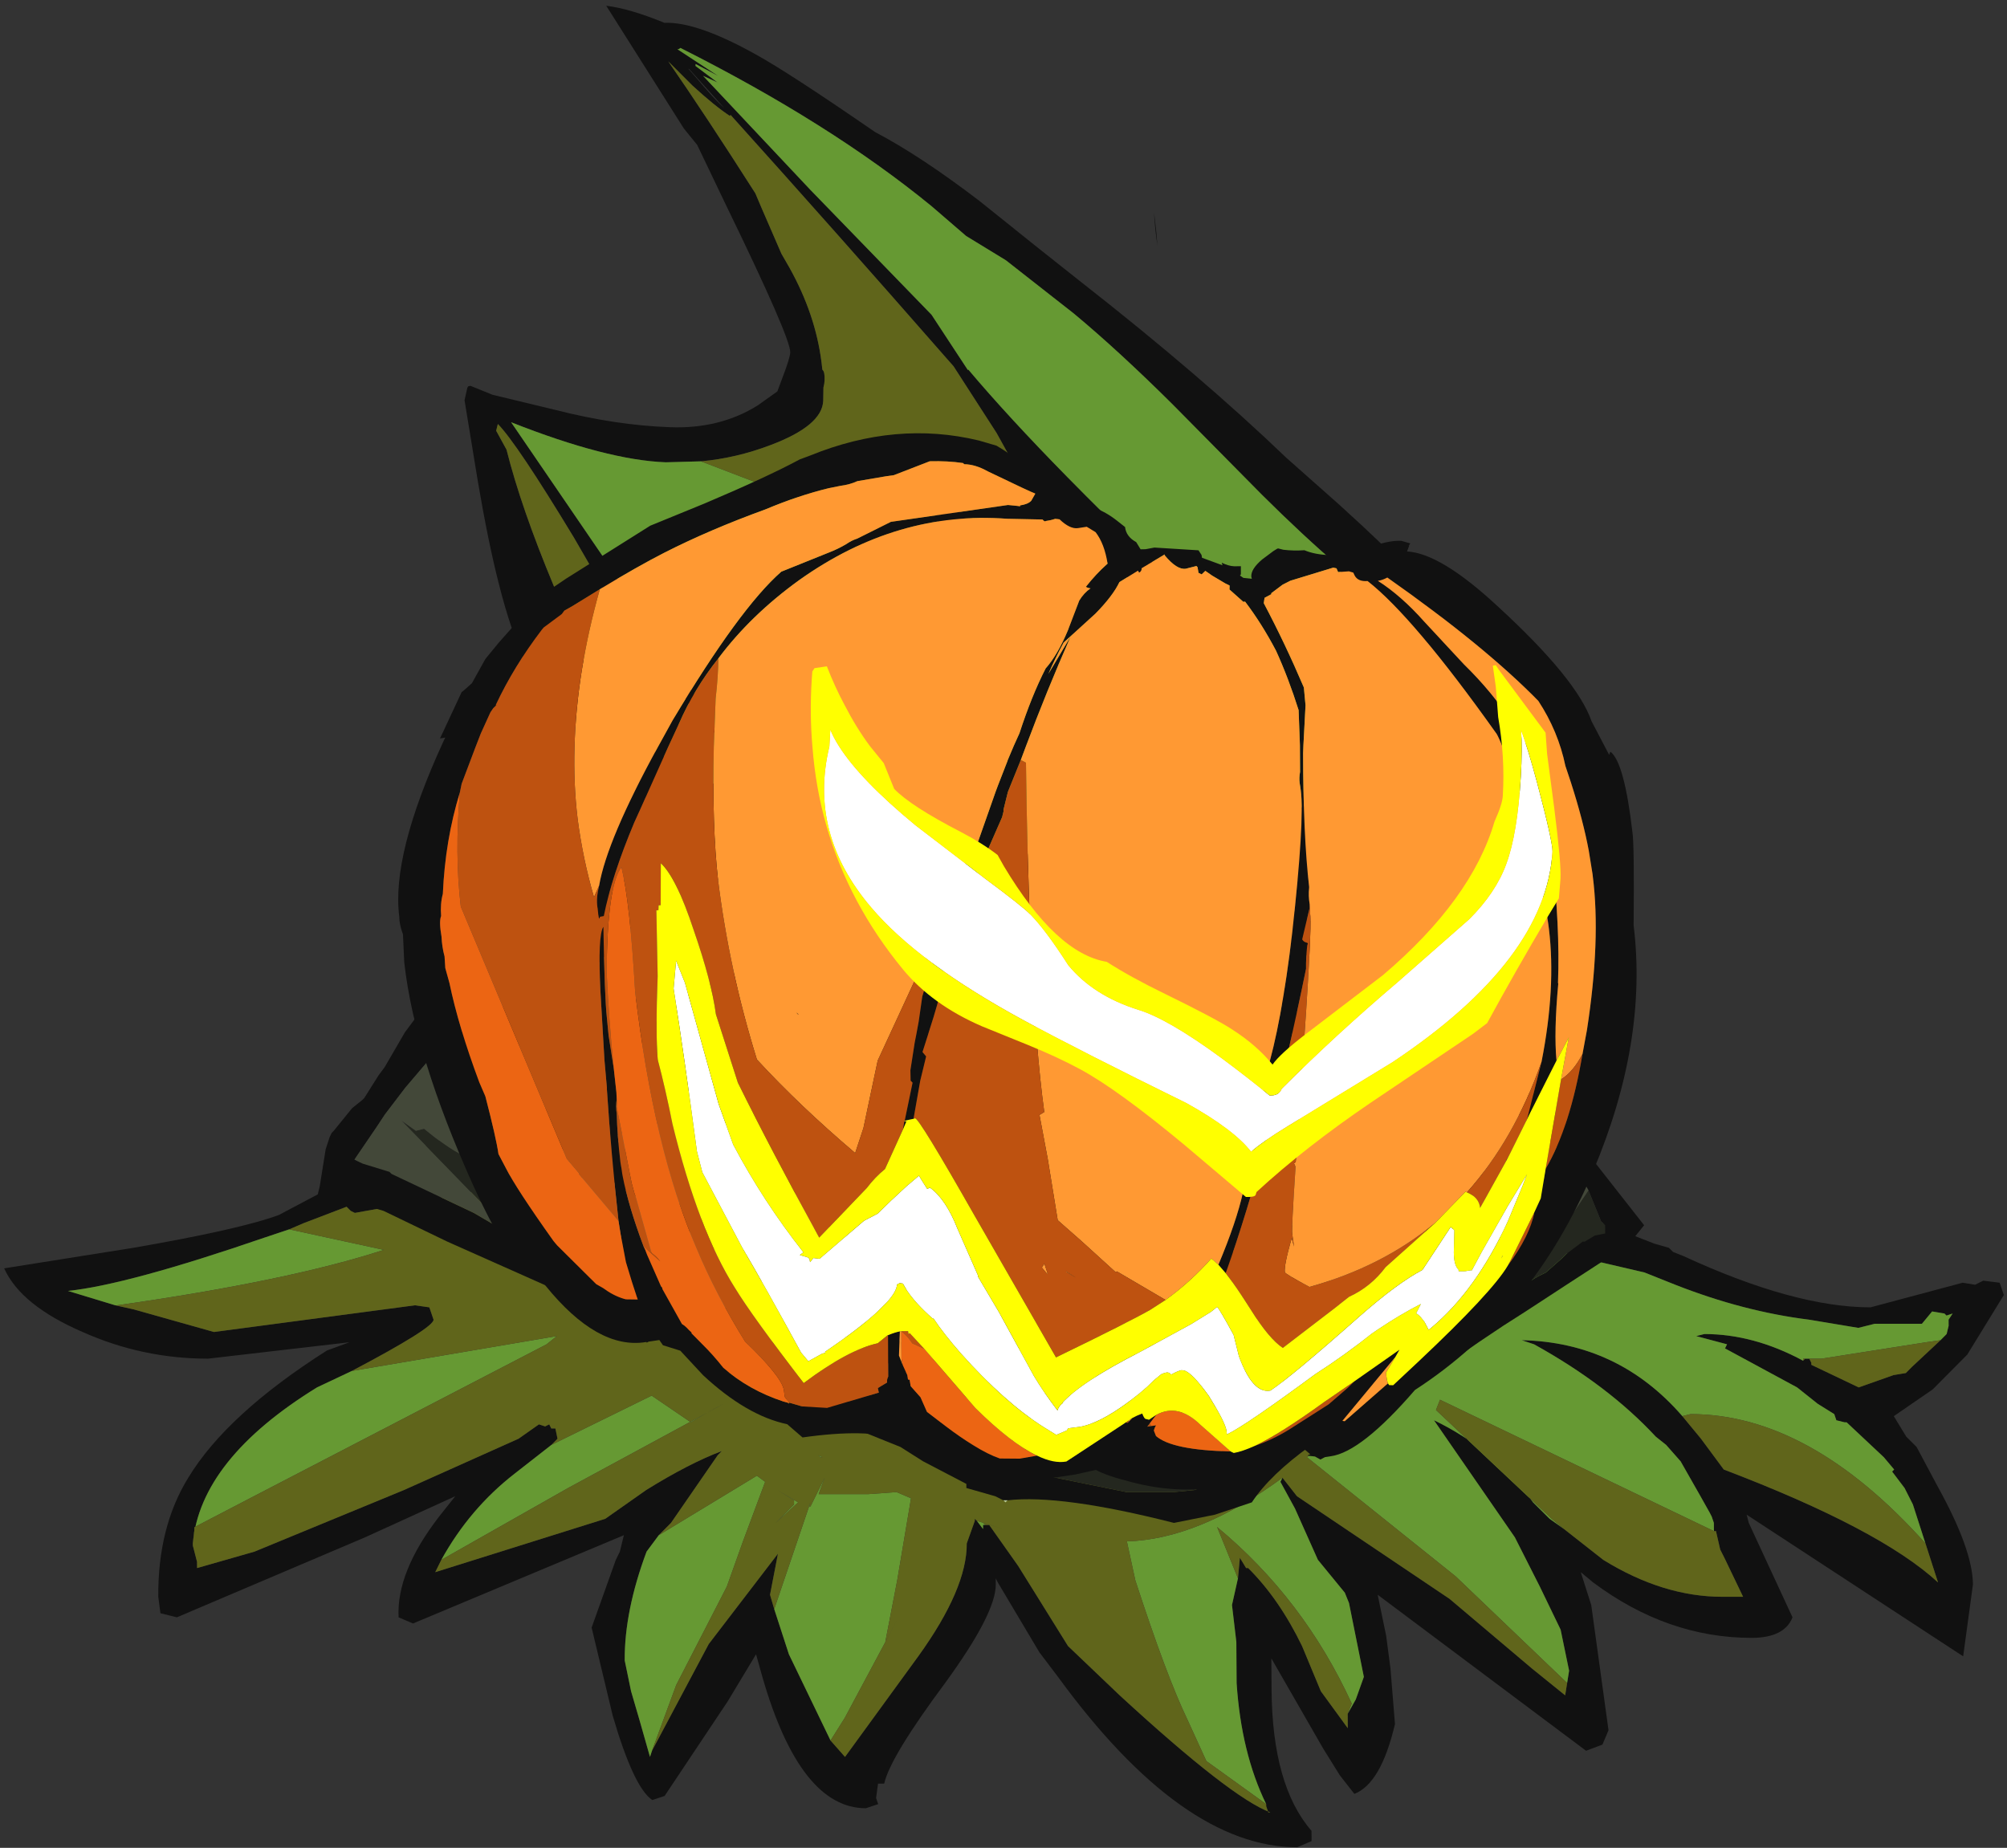 <?xml version="1.0" encoding="UTF-8" standalone="no"?>
<svg xmlns:ffdec="https://www.free-decompiler.com/flash" xmlns:xlink="http://www.w3.org/1999/xlink" ffdec:objectType="frame" height="60.4px" width="65.6px" xmlns="http://www.w3.org/2000/svg">
  <rect width="100%" height="100%" fill="#333333" stroke="none"/>
  <g transform="matrix(1.0, 0.0, 0.0, 1.0, 0.05, -0.05)">
    <use ffdec:characterId="208" height="24.9" transform="matrix(-1.342, 0.0, 0.009, 1.342, 65.344, 27.014)" width="48.7" xlink:href="#sprite0"/>
    <use ffdec:characterId="210" ffdec:characterName="UI_Seasonal_fla.Hat_HoodPumpkin_128" height="259.45" id="am_Hat" transform="matrix(0.191, 0.007, -0.007, 0.184, 14.083, 0.03)" width="212.15" xlink:href="#sprite1"/>
  </g>
  <defs>
    <g id="sprite0" transform="matrix(1.0, 0.0, 0.0, 1.0, 23.25, 13.25)">
      <use ffdec:characterId="207" height="24.9" transform="matrix(1.0, 0.0, 0.0, 1.0, -23.25, -13.25)" width="48.7" xlink:href="#shape0"/>
    </g>
    <g id="shape0" transform="matrix(1.0, 0.0, 0.0, 1.0, 23.25, 13.25)">
      <path d="M-12.55 7.65 L-12.5 7.95 -11.7 7.3 -9.7 5.6 -6.0 3.1 -5.65 2.65 -5.6 2.75 -5.95 3.4 -6.5 4.65 -7.15 5.45 -7.25 5.7 -7.6 7.5 -7.4 8.05 -7.2 8.4 -7.2 8.6 -7.2 8.75 -6.55 7.85 -6.1 6.75 Q-5.55 5.6 -4.8 4.85 L-4.75 4.85 -4.6 4.6 -4.55 5.1 -4.4 5.75 -4.5 6.65 -4.5 7.65 Q-4.6 9.35 -5.2 10.6 L-5.2 10.65 -5.25 10.8 -5.3 10.8 Q-4.35 10.45 -1.65 7.95 L-0.4 6.75 0.8 4.8 1.5 3.8 1.6 3.8 1.65 3.8 1.65 3.9 1.8 3.7 1.85 3.65 1.85 3.7 2.05 4.25 Q2.05 5.35 3.25 7.0 L5.05 9.45 5.4 9.05 6.4 6.95 6.75 5.85 6.85 5.5 6.65 4.5 8.35 6.7 9.75 9.3 9.8 9.45 10.05 8.55 10.25 7.85 10.4 7.1 Q10.4 5.9 9.85 4.45 L9.55 4.05 9.25 3.75 8.1 2.1 8.0 2.0 Q8.8 2.3 9.85 2.95 L10.85 3.65 15.0 4.95 14.85 4.65 Q14.15 3.4 13.05 2.55 L12.15 1.85 12.0 1.7 12.05 1.45 12.15 1.45 12.2 1.35 12.3 1.4 12.45 1.35 12.95 1.7 15.75 2.95 19.4 4.45 20.8 4.85 20.8 4.7 20.9 4.3 20.9 4.25 Q20.7 2.2 17.85 0.45 L17.0 0.05 Q15.0 -1.0 15.0 -1.2 L15.1 -1.5 15.45 -1.55 20.35 -0.9 22.3 -1.45 22.75 -1.55 23.9 -1.9 Q22.45 -2.05 19.1 -3.2 L18.5 -3.4 18.15 -3.55 17.1 -3.95 17.0 -3.85 16.9 -3.8 11.6 -4.75 10.65 -4.9 4.7 -5.5 Q-1.65 -5.5 -6.45 -4.3 L-11.65 -3.1 -13.0 -2.7 -14.5 -2.35 -15.25 -2.05 Q-16.9 -1.4 -18.5 -1.2 L-19.7 -1.0 -20.1 -1.1 -21.25 -1.1 -21.5 -1.4 -21.8 -1.35 -21.85 -1.3 -22.0 -1.35 -21.9 -1.2 -21.9 -1.05 -21.85 -0.85 -21.7 -0.7 -21.0 -0.05 -20.85 0.1 -20.55 0.15 -19.7 0.45 -18.55 -0.1 -18.55 -0.15 -18.5 -0.25 -18.4 -0.25 -18.35 -0.2 Q-17.15 -0.85 -15.95 -0.85 L-15.75 -0.8 -16.5 -0.6 -16.45 -0.5 -18.2 0.45 -18.7 0.85 -19.1 1.1 -19.15 1.25 -19.35 1.3 -19.4 1.3 -20.3 2.15 -20.55 2.45 -20.5 2.5 -20.8 2.9 -21.0 3.3 -21.3 4.25 -21.6 5.2 Q-20.2 3.9 -16.4 2.45 L-15.85 1.7 -15.4 1.15 Q-13.85 -0.65 -11.5 -0.7 L-11.8 -0.6 Q-13.6 0.4 -14.75 1.65 L-15.0 1.85 -15.35 2.25 -15.8 3.05 -16.05 3.5 -16.1 3.6 -16.15 3.75 -16.15 3.95 -16.2 3.95 -16.3 4.4 -16.4 4.6 -16.85 5.55 -16.35 5.55 Q-14.9 5.55 -13.45 4.65 L-12.5 3.9 -12.15 3.65 -11.75 3.25 Q-10.8 1.95 -9.35 1.25 L-11.3 4.1 -11.5 4.5 -11.9 5.3 -12.4 6.35 -12.6 7.35 -12.55 7.65 M0.1 -6.4 L5.6 -6.8 Q10.65 -6.8 14.25 -5.75 L14.75 -5.6 16.4 -4.95 Q16.95 -5.2 16.95 -4.7 L18.75 -3.75 Q19.7 -3.4 22.3 -2.95 L25.45 -2.45 Q25.05 -1.55 23.55 -0.9 22.1 -0.25 20.5 -0.25 L17.05 -0.65 17.6 -0.45 Q20.05 1.1 21.0 2.65 21.75 3.85 21.75 5.55 L21.7 5.95 21.3 6.05 16.7 4.1 14.5 3.1 14.9 3.6 Q15.95 4.95 15.9 6.05 L15.55 6.2 10.4 4.05 10.5 4.45 10.6 4.65 11.2 6.3 10.7 8.45 Q10.2 10.2 9.75 10.5 L9.45 10.4 7.9 8.1 7.2 6.95 7.05 7.5 Q6.15 10.7 4.55 10.7 L4.25 10.6 4.3 10.45 4.25 10.1 4.1 10.1 Q3.95 9.45 2.6 7.65 1.35 5.95 1.35 5.25 L1.35 5.1 1.3 5.2 0.3 6.9 -0.15 7.5 Q-3.15 11.65 -5.95 11.65 L-6.3 11.5 -6.3 11.25 Q-5.35 10.15 -5.35 7.8 L-5.35 7.05 -6.6 9.25 -7.0 9.9 -7.35 10.35 Q-8.0 10.1 -8.35 8.65 L-8.25 7.3 -8.15 6.5 -7.95 5.5 -13.0 9.3 -13.4 9.15 -13.55 8.8 -13.15 5.75 -12.9 4.95 -13.2 5.2 Q-15.0 6.55 -17.05 6.55 -17.85 6.55 -18.05 6.05 L-17.0 3.75 -16.95 3.55 -22.2 7.0 -22.45 5.25 Q-22.45 4.4 -21.6 2.85 L-21.1 1.9 -20.85 1.65 -20.55 1.15 -21.5 0.5 -22.35 -0.35 -23.25 -1.8 -23.15 -2.1 -22.75 -2.15 -22.55 -2.05 -22.25 -2.1 -20.0 -1.5 Q-18.15 -1.5 -15.45 -2.75 L-15.2 -2.85 -15.1 -2.95 -14.75 -3.05 -12.45 -3.95 -12.55 -3.65 -10.15 -4.4 Q-5.75 -6.05 -4.7 -6.05 L0.1 -6.4" fill="#111111" fill-rule="evenodd" stroke="none"/>
      <path d="M4.2 -0.05 L4.4 0.3 Q2.35 1.75 -1.8 2.2 L-2.4 1.55 Q-2.4 0.5 -0.65 0.35 L4.2 -0.1 4.2 -0.05 M10.65 -4.9 L10.5 -4.7 9.7 -3.7 Q7.95 -2.75 4.85 -2.15 L-0.8 -1.65 Q-4.3 -1.65 -4.45 -0.05 L-4.5 0.1 -5.4 -0.4 Q-6.25 -0.95 -6.75 -0.95 -7.6 -0.95 -7.9 -0.05 -7.9 0.8 -6.25 2.15 L-9.85 5.05 -12.55 7.65 -12.6 7.35 -12.4 6.35 -11.9 5.3 -11.5 4.5 -11.3 4.1 -9.35 1.25 Q-10.8 1.95 -11.75 3.25 L-12.15 3.65 -12.5 3.9 -12.2 3.65 -9.4 1.0 -9.5 0.75 -16.15 3.95 -16.15 3.75 -16.1 3.6 -16.05 3.5 -15.8 3.05 -15.35 2.25 -15.0 1.85 -14.75 1.65 Q-13.6 0.4 -11.8 -0.6 L-11.5 -0.7 Q-13.85 -0.65 -15.4 1.15 L-15.6 1.1 Q-18.5 1.1 -21.3 4.25 L-21.0 3.3 -20.8 2.9 -20.5 2.5 -20.55 2.45 -20.3 2.15 -19.4 1.3 -19.35 1.3 -19.15 1.25 -19.1 1.1 -18.7 0.85 -18.2 0.45 -16.45 -0.5 -16.5 -0.6 -15.75 -0.8 -15.95 -0.85 Q-17.15 -0.85 -18.35 -0.2 L-18.35 -0.25 -18.4 -0.25 -18.5 -0.25 -18.55 -0.15 -18.5 -0.25 -18.8 -0.25 -21.35 -0.65 -21.7 -0.7 -21.85 -0.85 -21.9 -1.05 -21.9 -1.2 -22.0 -1.35 -21.85 -1.3 -21.8 -1.35 -21.5 -1.4 -21.25 -1.1 -20.1 -1.1 -19.7 -1.0 -18.5 -1.2 Q-16.9 -1.4 -15.25 -2.05 L-14.5 -2.35 -13.0 -2.7 -11.65 -3.1 -6.45 -4.3 Q-1.65 -5.5 4.7 -5.5 L10.65 -4.9 M-5.65 2.65 Q-3.6 4.15 -1.85 4.2 L-2.05 5.15 Q-2.8 7.5 -3.3 8.55 L-3.75 9.55 -5.2 10.6 Q-4.6 9.35 -4.5 7.65 L-4.5 6.65 -4.4 5.75 -4.55 5.1 -4.05 3.85 Q-6.15 5.6 -7.3 8.15 L-7.2 8.4 -7.4 8.05 -7.6 7.5 -7.25 5.7 -7.15 5.45 -6.5 4.65 -5.95 3.4 -5.6 2.75 -5.65 2.65 M1.6 3.8 L1.65 3.75 1.15 3.9 1.8 3.7 1.65 3.9 1.65 3.8 1.6 3.8 M5.4 9.05 L5.05 8.5 3.75 6.1 4.05 6.65 3.75 5.15 3.4 3.15 3.75 3.0 4.45 3.05 5.65 3.05 5.5 2.65 5.85 3.35 5.9 3.35 5.85 3.25 6.75 5.85 6.4 6.95 5.4 9.05 M9.75 9.3 L9.15 7.7 7.9 5.3 7.5 4.2 6.95 2.75 7.15 2.6 9.55 4.05 9.85 4.45 Q10.4 5.9 10.4 7.1 L10.25 7.85 10.05 8.55 9.8 9.45 9.75 9.3 M14.85 4.65 L11.75 2.9 7.95 0.85 Q8.25 1.0 8.75 1.3 L9.7 0.65 12.15 1.85 13.05 2.55 Q14.15 3.4 14.85 4.65 M20.9 4.25 L20.85 3.85 19.5 3.15 12.25 -0.6 12.0 -0.8 17.0 0.05 17.85 0.45 Q20.7 2.2 20.9 4.25 M22.75 -1.55 L22.7 -1.55 Q18.5 -2.15 16.2 -2.9 L18.5 -3.4 19.1 -3.2 Q22.45 -2.05 23.9 -1.9 L22.75 -1.55 M5.55 2.15 L5.65 2.1 5.6 2.15 5.55 2.15 M6.25 3.3 L6.7 3.75 6.15 3.25 6.65 2.95 6.25 3.2 6.25 3.3" fill="#669933" fill-rule="evenodd" stroke="none"/>
      <path d="M-12.55 7.65 L-9.85 5.05 -6.25 2.15 Q-7.9 0.8 -7.9 -0.05 -7.6 -0.95 -6.75 -0.95 -6.25 -0.95 -5.4 -0.4 L-4.5 0.1 -4.45 -0.05 Q-4.3 -1.65 -0.8 -1.65 L4.85 -2.15 Q7.95 -2.75 9.7 -3.7 L10.5 -4.7 10.65 -4.9 11.6 -4.75 16.9 -3.8 17.0 -3.85 17.1 -3.95 18.15 -3.55 18.5 -3.4 16.2 -2.9 Q18.5 -2.15 22.7 -1.55 L22.75 -1.55 22.3 -1.45 20.35 -0.9 15.45 -1.55 15.1 -1.5 15.0 -1.2 Q15.0 -1.0 17.0 0.05 L12.0 -0.8 12.25 -0.6 19.5 3.15 20.85 3.85 20.9 4.25 20.9 4.3 20.8 4.7 20.8 4.85 19.4 4.45 15.75 2.95 12.95 1.7 12.45 1.35 12.3 1.4 12.2 1.35 12.15 1.45 12.05 1.45 12.0 1.7 12.15 1.85 9.7 0.65 8.75 1.3 Q8.25 1.0 7.95 0.85 L11.75 2.9 14.85 4.65 15.0 4.95 10.85 3.65 9.85 2.95 Q8.8 2.3 8.0 2.0 L8.1 2.1 9.25 3.75 9.55 4.05 7.15 2.6 6.95 2.75 7.5 4.2 7.9 5.3 9.15 7.7 9.75 9.3 8.35 6.7 6.65 4.5 6.85 5.5 6.75 5.85 5.85 3.25 5.9 3.35 5.85 3.35 5.5 2.65 5.65 3.05 4.45 3.05 3.75 3.0 3.4 3.15 3.75 5.15 4.05 6.65 3.75 6.1 5.05 8.5 5.4 9.05 5.05 9.45 3.25 7.0 Q2.05 5.35 2.05 4.25 L1.85 3.7 1.85 3.65 1.8 3.7 1.15 3.9 1.65 3.75 1.6 3.8 1.5 3.8 0.8 4.8 -0.4 6.75 -1.65 7.95 Q-4.35 10.45 -5.3 10.8 L-5.25 10.8 -5.2 10.65 -5.2 10.6 -3.75 9.55 -3.3 8.55 Q-2.8 7.5 -2.05 5.15 L-1.85 4.2 Q-3.6 4.15 -5.65 2.65 L-6.0 3.1 -9.7 5.6 -11.7 7.3 -12.5 7.95 -12.55 7.65 M4.2 -0.05 L4.2 -0.1 -0.65 0.35 Q-2.4 0.5 -2.4 1.55 L-1.8 2.2 Q2.35 1.75 4.4 0.3 L4.2 -0.05 M-21.7 -0.7 L-21.35 -0.65 -18.8 -0.25 -18.5 -0.25 -18.55 -0.15 -18.55 -0.1 -19.7 0.45 -20.55 0.15 -20.85 0.1 -21.0 -0.05 -21.7 -0.7 M-18.4 -0.25 L-18.35 -0.25 -18.35 -0.2 -18.4 -0.25 M-21.3 4.25 Q-18.5 1.1 -15.6 1.1 L-15.4 1.15 -15.85 1.7 -16.4 2.45 Q-20.2 3.9 -21.6 5.2 L-21.3 4.25 M-16.15 3.95 L-9.5 0.75 -9.4 1.0 -12.2 3.65 -12.5 3.9 -13.45 4.65 Q-14.9 5.55 -16.35 5.55 L-16.85 5.55 -16.4 4.6 -16.3 4.4 -16.2 3.95 -16.15 3.95 M-7.2 8.4 L-7.3 8.15 Q-6.15 5.6 -4.05 3.85 L-4.55 5.1 -4.6 4.6 -4.75 4.85 -4.8 4.85 Q-5.55 5.6 -6.1 6.75 L-6.55 7.85 -7.2 8.75 -7.2 8.6 -7.2 8.4 M6.25 3.3 L6.25 3.2 6.65 2.95 6.15 3.25 6.7 3.75 6.25 3.3 M5.55 2.15 L5.6 2.15 5.65 2.1 5.55 2.15" fill="#60651b" fill-rule="evenodd" stroke="none"/>
      <path d="M1.05 3.2 Q-0.25 3.05 -3.0 3.75 L-4.0 3.55 -4.6 3.35 -4.9 3.25 Q-5.8 1.9 -8.9 0.4 L-9.05 0.3 -9.4 0.05 -9.8 -0.2 -10.45 -0.65 -11.05 -1.05 -11.6 -1.4 -12.6 -2.05 -13.45 -2.6 -13.85 -2.7 -14.5 -3.5 -13.1 -5.3 -12.85 -5.55 Q-12.45 -6.3 -11.85 -6.65 L-11.5 -6.85 -11.25 -7.0 -11.0 -7.05 -10.5 -6.8 -9.95 -7.0 -9.55 -7.3 -8.8 -7.9 -8.1 -8.6 -7.9 -8.95 -7.85 -9.1 -7.9 -9.35 -8.0 -9.6 -7.1 -10.55 -6.95 -10.65 Q-6.55 -10.85 -6.25 -11.0 L-5.95 -11.2 -4.0 -11.85 -3.5 -12.0 -3.0 -12.15 Q0.0 -13.1 3.2 -13.05 L4.15 -13.15 5.15 -13.25 5.45 -13.25 5.7 -13.2 8.7 -12.6 8.9 -12.5 9.6 -12.3 10.0 -12.2 10.05 -12.1 10.7 -11.55 10.75 -11.5 11.05 -11.1 12.4 -9.55 13.7 -8.45 13.95 -8.25 14.15 -8.25 14.3 -8.2 14.4 -8.25 14.6 -8.35 14.7 -8.4 15.35 -8.6 15.65 -8.2 16.15 -7.35 16.3 -7.15 16.65 -6.6 16.7 -6.55 16.95 -6.35 17.4 -5.8 17.45 -5.75 17.5 -5.65 17.6 -5.35 17.75 -4.45 17.8 -4.25 17.1 -4.1 17.05 -4.1 16.2 -3.85 14.65 -3.1 11.85 -1.85 11.1 -1.5 11.05 -1.5 10.85 -1.4 10.1 -1.1 10.0 -1.05 9.0 -0.5 7.6 0.2 7.35 0.3 6.75 0.55 6.65 0.6 6.5 0.7 5.5 1.15 5.25 1.25 Q4.4 1.6 3.65 1.9 L3.1 2.25 2.05 2.8 2.05 2.9 1.35 3.1 1.15 3.2 1.05 3.2 M-8.6 -7.0 L-9.15 -6.55 -9.4 -6.4 -10.25 -5.95 -10.25 -5.9 -10.3 -5.8 -9.6 -4.15 -8.95 -2.95 -7.9 -1.75 -7.0 -1.15 -6.3 -0.75 -4.55 0.1 -3.95 0.35 -2.7 0.65 -1.65 0.8 -1.65 0.75 -1.4 0.8 -1.0 0.7 0.45 0.55 0.7 0.5 0.9 0.45 1.55 0.3 1.65 0.25 2.75 -0.2 3.3 -0.5 3.6 -0.65 5.2 -1.55 5.25 -1.6 5.8 -1.9 6.15 -2.1 7.2 -2.7 7.65 -2.95 8.75 -3.65 8.75 -3.7 8.85 -3.75 8.85 -3.8 10.45 -4.95 10.7 -5.05 10.8 -5.2 11.1 -5.4 11.45 -5.7 11.8 -5.95 12.1 -6.2 12.3 -6.4 13.3 -7.15 13.4 -7.25 13.35 -7.3 13.4 -7.3 12.25 -8.5 12.2 -8.55 12.1 -8.65 11.05 -9.75 9.7 -11.2 9.7 -11.25 9.3 -11.6 8.65 -11.8 8.6 -11.8 5.55 -12.35 5.4 -12.4 5.15 -12.4 4.05 -12.35 0.65 -12.2 0.1 -12.15 -1.6 -11.75 -2.05 -11.6 -5.25 -10.65 -5.9 -10.45 -5.95 -10.4 -7.25 -9.25 -7.25 -8.55 -7.2 -7.85 -7.1 -7.25 -7.1 -7.05 -7.05 -6.7 -7.0 -6.35 -6.95 -6.25 -6.9 -6.05 -6.9 -5.9 -6.9 -5.95 -6.85 -5.6 -6.85 -5.5 -6.5 -4.15 -6.05 -2.7 -6.0 -2.55 -5.85 -2.1 -5.75 -1.95 -5.65 -1.6 -5.9 -1.95 -6.7 -3.0 -6.75 -3.15 -6.95 -3.8 -7.2 -4.95 -7.45 -6.35 -7.5 -7.45 -7.45 -7.5 -7.5 -7.55 -7.55 -7.65 -7.55 -7.75 -7.55 -7.85 -7.65 -8.25 -7.65 -8.2 -7.8 -7.95 -8.3 -7.3 -8.6 -7.0 M-10.35 -4.25 L-10.7 -5.0 -11.05 -5.9 -11.1 -5.95 -11.05 -6.0 -11.15 -6.15 -11.3 -6.3 -12.0 -5.75 -12.75 -5.05 -13.15 -4.35 -13.45 -3.6 -13.55 -3.5 -13.55 -3.3 -13.3 -3.25 -13.05 -3.1 -13.0 -3.1 -12.6 -2.8 -12.5 -2.7 -12.1 -2.35 -11.9 -2.25 -10.3 -1.3 -4.65 2.55 -3.5 2.95 -3.0 3.0 -2.5 3.0 -2.3 3.0 -1.85 3.0 0.85 2.45 2.85 1.7 3.2 1.55 4.5 1.0 5.25 0.6 5.3 0.55 7.1 -0.25 8.5 -0.85 8.65 -0.95 9.5 -1.35 10.05 -1.6 10.1 -1.6 11.1 -2.15 11.15 -2.2 13.0 -3.2 13.15 -3.3 14.0 -3.8 16.0 -4.75 16.05 -4.8 16.7 -5.0 16.8 -5.05 16.9 -5.1 16.35 -5.9 16.15 -6.2 15.65 -6.85 15.05 -7.55 14.8 -7.4 14.65 -7.35 14.15 -6.95 11.7 -5.25 11.3 -5.0 11.25 -5.0 11.1 -4.9 10.6 -4.55 10.3 -4.35 10.05 -4.2 9.4 -3.8 7.85 -2.7 6.75 -1.95 6.0 -1.45 5.2 -0.9 4.55 -0.5 3.8 -0.05 3.45 0.1 2.9 0.3 2.05 0.7 1.9 0.75 0.8 1.15 0.7 1.15 0.3 1.25 0.15 1.25 -1.25 1.35 -1.65 1.3 -1.9 1.35 -2.3 1.25 -2.5 1.2 -2.7 1.15 -3.75 1.0 -3.95 1.0 -4.0 0.95 -4.55 0.75 -5.6 0.35 -5.8 0.25 -5.9 0.2 -5.95 0.15 -6.9 -0.5 -7.75 -1.15 -9.15 -2.35 -9.55 -2.9 -9.7 -3.05 -9.65 -3.05 -10.35 -4.25 M-6.3 -7.65 L-6.15 -8.45 -6.05 -8.8 -5.9 -9.2 -5.75 -9.3 -5.7 -9.4 -5.4 -9.75 -5.1 -10.05 -5.2 -9.85 -5.2 -9.8 -5.75 -8.8 -6.0 -8.05 -6.05 -7.95 -6.05 -7.35 -5.85 -6.5 -5.5 -5.15 -5.1 -3.7 -4.55 -2.9 -4.15 -2.6 -3.95 -2.35 -3.65 -2.2 -4.0 -2.55 -4.0 -2.65 -4.4 -4.05 -4.6 -5.45 -4.6 -7.1 -4.4 -7.3 -2.35 -8.45 0.1 -9.55 3.6 -10.0 4.2 -10.0 4.55 -10.0 5.15 -9.95 7.55 -9.65 8.0 -9.5 8.2 -9.4 8.85 -9.05 8.95 -8.9 9.2 -8.7 9.45 -8.35 9.55 -8.5 Q9.8 -8.5 10.0 -9.0 L10.05 -9.05 10.1 -9.15 10.15 -9.2 10.15 -9.25 10.2 -9.8 10.15 -10.1 10.15 -10.2 10.2 -10.25 10.3 -10.15 10.35 -10.1 10.4 -9.65 10.5 -9.3 10.35 -8.4 8.9 -6.9 8.8 -6.8 8.1 -6.25 7.6 -5.7 7.1 -5.2 6.9 -4.95 6.3 -4.4 5.55 -3.65 5.25 -3.35 5.2 -3.3 5.05 -3.25 4.2 -2.5 3.85 -2.2 Q3.65 -2.1 3.6 -2.0 L2.1 -1.05 1.7 -0.85 1.2 -0.65 -1.4 0.3 -1.7 0.35 -2.2 0.25 -3.75 -0.4 -4.9 -1.1 -4.9 -1.15 Q-4.4 -0.8 -3.85 -0.6 L-2.4 -0.35 -2.2 -0.35 -2.15 -0.35 -1.8 -0.4 -2.35 -0.5 -2.5 -0.55 -4.4 -2.05 -4.85 -2.5 Q-5.45 -2.95 -5.75 -4.05 L-5.8 -4.2 -6.05 -5.1 -6.2 -5.9 -6.3 -6.3 -6.3 -6.55 -6.35 -7.25 -6.3 -7.65 M-4.15 -4.95 L-3.8 -3.7 -3.0 -1.9 -2.35 -1.25 -2.2 -1.15 -0.35 -1.0 0.5 -1.15 1.05 -1.25 2.25 -1.8 2.3 -1.85 2.75 -2.15 4.05 -3.2 4.1 -3.3 5.2 -4.3 7.15 -6.2 7.65 -6.65 7.75 -6.7 8.85 -7.75 8.85 -8.3 8.85 -8.5 8.45 -9.1 8.15 -9.2 5.15 -9.6 5.1 -9.6 3.55 -9.45 1.05 -9.05 Q-3.65 -8.0 -4.1 -6.95 L-4.3 -5.65 -4.15 -4.95" fill="#111111" fill-rule="evenodd" stroke="none"/>
      <path d="M-6.3 -6.3 L-6.2 -5.9 -6.35 -6.25 -6.3 -6.3" fill="#78b55b" fill-rule="evenodd" stroke="none"/>
      <path d="M1.15 3.2 L1.1 3.25 1.05 3.2 1.15 3.2" fill="#b6c893" fill-rule="evenodd" stroke="none"/>
      <path d="M-8.0 -6.25 L-8.6 -7.0 -8.3 -7.3 -7.8 -7.95 -7.65 -8.2 -7.65 -8.25 -7.55 -7.85 -7.55 -7.75 -7.55 -7.65 -7.5 -7.55 -7.45 -7.5 -7.5 -7.45 -7.45 -6.35 -7.2 -4.95 -6.95 -3.8 -6.75 -3.15 -6.7 -3.0 -5.9 -1.95 -5.65 -1.6 -5.75 -1.95 -5.85 -2.1 -6.0 -2.55 -6.05 -2.7 -6.5 -4.15 -6.85 -5.5 -6.85 -5.6 -6.9 -5.95 -6.9 -5.9 -6.9 -6.05 -6.9 -6.0 -6.55 -5.3 -6.35 -4.85 -6.35 -4.4 -6.2 -4.0 -6.2 -3.9 Q-5.65 -3.2 -5.65 -2.65 L-5.15 -2.2 -5.1 -2.15 -5.2 -2.15 -3.9 -1.2 -2.15 -0.35 -2.2 -0.35 -2.4 -0.35 -3.85 -0.6 Q-4.4 -0.8 -4.9 -1.15 L-4.9 -1.1 -5.65 -1.6 -6.6 -2.5 -6.65 -2.65 -6.8 -3.1 -7.0 -3.65 -7.0 -3.7 -7.1 -3.9 -7.35 -4.55 -7.4 -4.75 Q-7.4 -5.45 -8.0 -6.25 M12.2 -8.55 L12.25 -8.5 13.4 -7.3 13.35 -7.3 13.4 -7.25 13.3 -7.15 12.3 -6.4 12.1 -6.2 11.8 -5.95 11.45 -5.7 11.1 -5.4 10.8 -5.2 10.7 -5.05 10.45 -4.95 8.85 -3.8 8.85 -3.75 8.75 -3.7 8.75 -3.65 7.65 -2.95 7.25 -2.75 8.25 -3.55 8.8 -3.85 9.7 -4.7 10.0 -5.0 10.45 -5.5 10.6 -5.65 10.85 -5.95 11.1 -6.3 11.15 -6.45 11.9 -8.0 12.2 -8.55 M-13.15 -4.35 L-12.4 -3.25 -11.75 -2.65 -11.7 -2.6 -11.15 -2.15 -11.2 -2.3 -11.5 -2.95 -11.6 -3.05 -12.0 -3.65 -12.25 -4.2 -12.25 -4.25 -12.3 -4.75 -12.15 -4.7 -11.95 -4.5 -11.75 -4.25 -11.2 -3.45 -10.75 -2.95 -9.9 -1.75 -8.5 -0.6 -6.75 0.7 -5.45 1.5 Q-5.1 1.5 -4.65 1.8 L-4.05 2.05 -3.55 2.2 -3.2 2.25 -1.9 2.4 -1.4 2.25 -0.9 2.2 Q0.05 2.2 2.05 1.45 L3.3 1.15 3.55 1.0 3.8 0.9 4.85 0.45 Q5.0 0.35 5.25 0.2 L5.3 0.15 6.0 -0.2 6.5 -0.5 7.4 -1.1 7.5 -1.2 7.7 -1.35 7.9 -1.5 8.5 -2.0 Q9.35 -2.7 9.95 -3.0 L10.1 -3.05 10.4 -3.2 11.05 -3.6 11.1 -3.6 11.6 -3.85 12.15 -4.2 13.9 -5.1 Q14.3 -5.1 15.2 -5.85 L15.4 -5.8 15.75 -6.05 13.0 -3.2 11.15 -2.2 11.1 -2.15 10.1 -1.6 10.05 -1.6 9.5 -1.35 8.65 -0.95 8.5 -0.85 7.1 -0.25 5.3 0.55 5.25 0.6 4.5 1.0 3.2 1.55 2.85 1.7 0.85 2.45 -1.85 3.0 -2.3 3.0 -2.5 3.0 -3.0 3.0 -3.5 2.95 -4.65 2.55 -10.3 -1.3 -11.9 -2.25 -12.1 -2.35 -12.5 -2.7 -12.6 -2.8 -13.0 -3.1 -13.05 -3.1 -13.3 -3.25 -13.55 -3.3 -13.55 -3.5 -13.45 -3.6 -13.15 -4.35 M-4.15 -4.95 L-4.3 -5.65 -4.1 -6.95 Q-3.65 -8.0 1.05 -9.05 L3.55 -9.45 5.1 -9.6 5.15 -9.6 8.15 -9.2 8.45 -9.1 8.85 -8.5 8.85 -8.3 8.85 -7.75 7.75 -6.7 7.65 -6.65 7.15 -6.2 5.2 -4.3 4.1 -3.3 4.05 -3.2 2.75 -2.15 2.3 -1.85 2.25 -1.8 1.05 -1.25 0.5 -1.15 -0.35 -1.0 -2.2 -1.15 -2.35 -1.25 -3.0 -1.9 -3.8 -3.7 -4.15 -4.95" fill="#24271f" fill-rule="evenodd" stroke="none"/>
      <path d="M-9.6 -4.15 L-10.3 -5.8 -10.25 -5.9 -10.25 -5.95 -9.4 -6.4 -9.15 -6.55 -8.6 -7.0 -8.0 -6.25 -8.05 -5.65 Q-8.05 -4.95 -9.0 -4.55 L-9.6 -4.15 M-7.1 -7.25 L-7.2 -7.85 -7.25 -8.55 -7.25 -9.25 -5.95 -10.4 -5.9 -10.45 -5.25 -10.65 -2.05 -11.6 -1.6 -11.75 0.1 -12.15 0.65 -12.2 4.05 -12.35 5.15 -12.4 5.4 -12.4 5.55 -12.35 8.6 -11.8 8.65 -11.8 9.3 -11.6 9.7 -11.25 9.7 -11.2 11.05 -9.75 12.1 -8.65 12.2 -8.55 11.9 -8.0 11.15 -6.45 11.1 -6.3 10.85 -5.95 10.6 -5.65 10.05 -5.9 Q9.05 -5.9 9.05 -6.6 L8.95 -6.85 8.9 -6.9 10.35 -8.4 10.5 -9.3 10.4 -9.65 10.35 -10.1 10.3 -10.15 10.2 -10.25 10.15 -10.2 10.15 -10.1 10.2 -9.8 10.15 -9.25 10.15 -9.2 10.1 -9.15 10.05 -9.05 10.0 -9.0 Q9.8 -8.5 9.55 -8.5 L9.45 -8.35 9.2 -8.7 8.95 -8.9 8.85 -9.05 8.2 -9.4 8.0 -9.5 7.55 -9.65 5.15 -9.95 4.55 -10.0 4.2 -10.0 3.6 -10.0 0.1 -9.55 -2.35 -8.45 -4.4 -7.3 -4.6 -7.1 -4.6 -5.45 -4.4 -4.05 -4.0 -2.65 -4.0 -2.55 -3.65 -2.2 -3.95 -2.35 -4.15 -2.6 -4.55 -2.9 -5.1 -3.7 -5.5 -5.15 -5.85 -6.5 -6.05 -7.35 -6.05 -7.95 -6.0 -8.05 -5.75 -8.8 -5.2 -9.8 -5.2 -9.85 -5.1 -10.05 -5.4 -9.75 -5.7 -9.4 -5.75 -9.3 -5.9 -9.2 -6.05 -8.8 -6.15 -8.45 -6.3 -7.65 Q-6.8 -7.6 -7.1 -7.25 M6.15 -2.1 L5.8 -1.9 5.25 -1.6 5.2 -1.55 3.6 -0.65 3.3 -0.5 2.75 -0.2 1.65 0.25 1.55 0.3 0.9 0.45 0.7 0.5 0.45 0.55 -1.0 0.7 -1.4 0.8 -1.65 0.75 -1.65 0.8 -2.7 0.65 -3.95 0.35 -4.55 0.1 -6.3 -0.75 -7.0 -1.15 -7.0 -1.2 -7.1 -1.75 -6.6 -2.5 -5.65 -1.6 -4.9 -1.1 -3.75 -0.4 -2.2 0.25 -1.7 0.35 -1.4 0.3 1.2 -0.65 1.7 -0.85 2.1 -1.05 3.6 -2.0 Q3.65 -2.1 3.85 -2.2 L4.2 -2.5 5.05 -3.25 5.2 -3.3 5.25 -3.35 5.55 -3.65 5.85 -3.25 6.25 -2.7 6.15 -2.1 M-13.15 -4.35 L-12.75 -5.05 -12.0 -5.75 -11.3 -6.3 -11.15 -6.15 -11.05 -6.0 -11.1 -5.95 -11.05 -5.9 -10.7 -5.0 -10.35 -4.25 -10.8 -3.9 -11.2 -3.45 -11.75 -4.25 -11.95 -4.5 -12.15 -4.7 -12.3 -4.75 -12.25 -4.25 -12.25 -4.2 -12.0 -3.65 -11.6 -3.05 -11.5 -2.95 -11.7 -2.6 -11.75 -2.65 -12.4 -3.25 -13.15 -4.35 M-6.9 -0.5 L-5.95 0.15 -5.9 0.2 -5.8 0.25 -5.6 0.35 -4.55 0.75 -4.0 0.95 -3.95 1.0 -3.75 1.0 -2.7 1.15 -2.5 1.2 -2.3 1.25 -1.9 1.35 -1.65 1.3 -1.25 1.35 0.15 1.25 0.3 1.25 0.7 1.15 0.8 1.15 1.9 0.75 2.05 0.7 2.9 0.3 3.45 0.1 3.8 -0.05 4.55 -0.5 5.2 -0.9 6.0 -1.45 6.6 -1.05 6.1 -0.35 6.0 -0.2 5.3 0.15 5.25 0.2 Q5.0 0.35 4.85 0.45 L3.8 0.9 3.55 1.0 3.3 1.15 2.05 1.45 Q0.05 2.2 -0.9 2.2 L-1.4 2.25 -1.9 2.4 -3.2 2.25 -3.55 2.2 -4.05 2.05 -4.65 1.8 Q-5.1 1.5 -5.45 1.5 L-6.75 0.7 -8.5 -0.6 -8.5 -0.65 -8.15 -0.95 -7.2 -0.45 -6.9 -0.5 M11.3 -5.0 L11.7 -5.25 14.15 -6.95 14.65 -7.35 14.8 -7.4 15.05 -7.55 15.65 -6.85 16.15 -6.2 16.35 -5.9 16.9 -5.1 16.8 -5.05 16.7 -5.0 16.05 -4.8 16.0 -4.75 14.0 -3.8 13.15 -3.3 13.0 -3.2 15.75 -6.05 15.4 -5.8 15.2 -5.85 Q14.3 -5.1 13.9 -5.1 L12.15 -4.2 11.6 -3.85 11.5 -4.05 11.3 -4.85 11.3 -5.0 M-5.8 -4.2 L-5.75 -4.05 Q-5.45 -2.95 -4.85 -2.5 L-4.4 -2.05 -2.5 -0.55 -2.35 -0.5 -1.8 -0.4 -2.15 -0.35 -3.9 -1.2 -5.2 -2.15 -5.1 -2.15 -5.15 -2.2 -5.65 -2.65 Q-5.65 -3.2 -6.2 -3.9 L-6.2 -4.0 Q-5.95 -4.0 -5.8 -4.2" fill="#434839" fill-rule="evenodd" stroke="none"/>
      <path d="M-9.6 -4.15 L-9.0 -4.55 Q-8.05 -4.95 -8.05 -5.65 L-8.0 -6.25 Q-7.4 -5.45 -7.4 -4.75 L-7.35 -4.55 -7.1 -3.9 -7.0 -3.7 -7.0 -3.65 -6.8 -3.1 -6.65 -2.65 -6.6 -2.5 -7.1 -1.75 -7.0 -1.2 -7.0 -1.15 -7.9 -1.75 -8.95 -2.95 -9.6 -4.15 M-6.9 -6.05 L-6.95 -6.25 -7.0 -6.35 -7.05 -6.7 -7.1 -7.05 -7.1 -7.25 Q-6.8 -7.6 -6.3 -7.65 L-6.35 -7.25 -6.3 -6.55 -6.3 -6.3 -6.35 -6.25 -6.2 -5.9 -6.05 -5.1 -5.8 -4.2 Q-5.95 -4.0 -6.2 -4.0 L-6.35 -4.4 -6.35 -4.85 -6.55 -5.3 -6.9 -6.0 -6.9 -6.05 M7.65 -2.95 L7.2 -2.7 6.15 -2.1 6.25 -2.7 5.85 -3.25 5.55 -3.65 6.3 -4.4 6.9 -4.95 7.1 -5.2 7.6 -5.7 8.1 -6.25 8.8 -6.8 8.9 -6.9 8.95 -6.85 9.05 -6.6 Q9.05 -5.9 10.05 -5.9 L10.6 -5.65 10.45 -5.5 10.0 -5.0 9.7 -4.7 8.8 -3.85 8.25 -3.55 7.25 -2.75 7.65 -2.95 M-11.7 -2.6 L-11.5 -2.95 -11.2 -2.3 -11.15 -2.15 -11.7 -2.6 M-11.2 -3.45 L-10.8 -3.9 -10.35 -4.25 -9.65 -3.05 -9.7 -3.05 -9.55 -2.9 -9.15 -2.35 -7.75 -1.15 -6.9 -0.5 -7.2 -0.45 -8.15 -0.95 -8.5 -0.65 -8.5 -0.6 -9.9 -1.75 -10.75 -2.95 -11.2 -3.45 M6.0 -1.45 L6.75 -1.95 7.85 -2.7 9.4 -3.8 10.05 -4.2 10.3 -4.35 10.6 -4.55 11.1 -4.9 11.25 -5.0 11.3 -5.0 11.3 -4.85 11.5 -4.05 11.6 -3.85 11.1 -3.6 11.05 -3.6 10.4 -3.2 10.1 -3.05 9.95 -3.0 Q9.35 -2.7 8.5 -2.0 L7.9 -1.5 7.7 -1.35 7.5 -1.2 7.4 -1.1 6.5 -0.5 6.0 -0.2 6.1 -0.35 6.6 -1.05 6.0 -1.45" fill="#5e644f" fill-rule="evenodd" stroke="none"/>
    </g>
    <g id="sprite1" transform="matrix(1.0, 0.0, 0.0, 1.0, 105.0, 163.25)">
      <use ffdec:characterId="209" height="259.45" transform="matrix(1.0, 0.0, 0.0, 1.0, -105.0, -163.25)" width="212.15" xlink:href="#shape1"/>
    </g>
    <g id="shape1" transform="matrix(1.0, 0.0, 0.0, 1.0, 105.0, 163.25)">
      <path d="M57.4 -75.85 L60.15 -73.35 Q71.35 -63.0 71.35 -60.4 71.35 -59.15 70.45 -58.45 L72.4 -55.65 Q70.8 -56.5 69.1 -57.5 L70.05 -44.2 70.5 -33.6 Q70.5 -28.65 65.9 -23.65 61.05 -18.4 52.2 -14.25 31.5 -4.5 -1.05 -4.5 -47.4 -4.5 -72.6 -31.65 L-73.2 -32.3 Q-76.2 -35.6 -78.7 -39.1 -84.8 -42.05 -89.9 -60.2 -91.95 -67.4 -94.1 -78.05 L-96.9 -92.35 -96.5 -94.6 -96.35 -94.85 -96.0 -94.95 -92.15 -93.5 -81.2 -91.2 Q-70.95 -88.9 -61.6 -88.9 -53.05 -88.9 -46.75 -93.35 L-43.5 -95.95 -42.8 -98.15 Q-41.55 -101.95 -41.55 -102.95 -41.55 -105.45 -53.35 -128.4 L-58.8 -139.15 -61.2 -142.0 -75.25 -163.25 Q-71.2 -162.9 -65.2 -160.6 -59.7 -161.05 -49.4 -155.6 -43.4 -152.45 -28.5 -142.6 -20.55 -138.65 -10.2 -131.05 1.7 -121.85 7.6 -117.4 28.75 -101.5 43.95 -87.45 L52.8 -79.9 53.55 -79.25 57.4 -75.85 M50.75 -26.55 Q59.7 -31.15 59.7 -35.35 59.7 -45.15 56.7 -56.9 L54.0 -67.5 53.8 -68.4 Q47.25 -73.8 39.95 -80.8 L24.2 -96.15 Q14.65 -105.3 6.65 -111.7 L-5.3 -120.7 -12.25 -124.75 -18.4 -129.85 Q-36.2 -143.85 -62.3 -156.25 L-62.55 -156.05 -62.8 -156.0 -55.7 -151.55 -59.6 -153.5 -59.6 -153.15 -55.3 -150.05 -55.8 -150.4 -58.25 -151.45 -39.2 -131.95 -17.65 -110.55 -11.1 -101.0 -11.0 -101.05 Q-3.95 -93.0 6.6 -82.65 12.65 -76.7 24.8 -65.3 L24.1 -64.3 Q23.4 -63.85 21.85 -63.85 L21.05 -63.9 Q22.35 -63.25 23.75 -63.25 25.55 -63.25 27.0 -64.95 L27.55 -65.7 Q39.9 -52.35 39.9 -49.15 L39.7 -46.75 39.5 -46.15 36.55 -45.6 20.15 -64.1 Q16.15 -65.2 10.45 -71.1 9.0 -72.05 7.6 -73.15 1.15 -78.3 -4.05 -87.05 L-5.65 -89.8 -5.8 -90.05 -13.55 -101.55 -14.6 -102.7 -14.65 -102.75 Q-34.6 -124.7 -53.3 -144.7 L-53.4 -144.5 Q-56.1 -146.2 -60.05 -149.7 L-64.3 -153.8 Q-57.55 -144.45 -48.55 -130.95 L-47.35 -128.3 -43.7 -120.4 -42.25 -118.0 Q-37.5 -109.9 -36.15 -101.45 L-35.95 -100.1 -35.9 -100.05 Q-35.5 -99.7 -35.5 -98.2 -35.5 -97.6 -35.65 -96.95 L-35.6 -94.6 Q-35.6 -90.15 -44.4 -86.35 -50.1 -83.85 -56.1 -83.05 L-62.1 -82.65 Q-72.15 -82.65 -88.8 -88.75 L-70.4 -62.95 Q-58.6 -46.2 -49.65 -32.55 L-49.6 -32.5 -49.65 -32.55 Q-55.9 -38.55 -64.95 -50.25 L-71.1 -58.45 -77.35 -68.75 Q-87.65 -85.0 -91.05 -88.35 L-91.3 -87.15 -89.4 -83.85 Q-86.55 -73.7 -80.45 -60.0 L-73.75 -44.7 -73.0 -42.85 Q-73.0 -42.0 -73.45 -40.9 -70.25 -36.15 -68.0 -34.75 L-64.95 -32.9 -63.4 -32.0 Q-59.85 -30.0 -56.5 -28.25 -47.35 -23.5 -39.65 -21.05 -24.75 -16.3 -2.85 -15.3 L21.25 -16.35 Q30.2 -18.5 38.4 -21.4 L38.85 -21.6 40.9 -22.3 41.05 -22.4 Q46.75 -24.5 50.75 -26.55 M-10.6 -74.5 L-8.55 -71.7 -9.3 -70.35 Q-9.85 -69.4 -10.65 -69.2 L-11.0 -69.2 Q-11.7 -69.2 -15.5 -74.25 -15.8 -78.8 -16.85 -83.25 L-16.7 -83.1 -16.45 -82.75 -15.3 -81.05 -10.6 -74.5 M-59.25 -150.9 Q-56.2 -147.4 -54.35 -145.8 L-60.65 -152.55 -60.8 -152.6 -59.25 -150.9" fill="#111111" fill-rule="evenodd" stroke="none"/>
      <path d="M7.6 -73.15 Q9.0 -72.05 10.45 -71.1 16.15 -65.2 20.15 -64.1 L36.55 -45.6 39.5 -46.15 39.7 -46.75 39.9 -49.15 Q39.9 -52.35 27.55 -65.7 L27.0 -64.95 Q25.55 -63.25 23.75 -63.25 22.35 -63.25 21.05 -63.9 L21.85 -63.85 Q23.4 -63.85 24.1 -64.3 L24.8 -65.3 Q12.65 -76.7 6.6 -82.65 -3.95 -93.0 -11.0 -101.05 L-11.1 -101.0 -17.65 -110.55 -39.2 -131.95 -58.25 -151.45 -55.8 -150.4 -55.3 -150.05 -59.6 -153.15 -59.6 -153.5 -55.7 -151.55 -62.8 -156.0 -62.55 -156.05 -62.3 -156.25 Q-36.2 -143.85 -18.4 -129.85 L-12.25 -124.75 -5.3 -120.7 6.65 -111.7 Q14.65 -105.3 24.2 -96.15 L39.95 -80.8 Q47.25 -73.8 53.8 -68.4 L54.0 -67.5 56.7 -56.9 Q59.7 -45.15 59.7 -35.35 59.7 -31.15 50.75 -26.55 L41.0 -36.3 Q27.5 -49.9 25.25 -52.45 19.4 -58.55 7.6 -73.15 M38.4 -21.4 Q30.2 -18.5 21.25 -16.35 L-2.85 -15.3 Q-24.75 -16.3 -39.65 -21.05 -47.35 -23.5 -56.5 -28.25 L-56.5 -29.05 Q-56.5 -30.3 -57.05 -32.25 -58.45 -37.2 -63.2 -46.8 L-64.95 -50.25 Q-55.9 -38.55 -49.65 -32.55 L-49.6 -32.5 -49.65 -32.55 Q-58.6 -46.2 -70.4 -62.95 L-88.8 -88.75 Q-72.15 -82.65 -62.1 -82.65 L-56.1 -83.05 -38.45 -76.8 Q-35.35 -75.35 -22.1 -62.9 -9.85 -51.3 -7.6 -51.3 -5.35 -51.3 -3.7 -53.2 -2.1 -55.05 -2.1 -57.35 -2.1 -59.45 -6.6 -64.8 L-10.35 -69.3 -10.65 -69.2 Q-9.85 -69.4 -9.3 -70.35 L-8.55 -71.7 -10.6 -74.5 -10.3 -74.1 -9.25 -74.9 -8.3 -75.9 -2.45 -69.15 Q11.75 -50.45 18.15 -43.45 L25.2 -35.65 38.4 -21.4 M-64.95 -32.9 L-68.0 -34.75 Q-70.25 -36.15 -73.45 -40.9 -73.0 -42.0 -73.0 -42.85 L-73.75 -44.7 -64.95 -32.9" fill="#669933" fill-rule="evenodd" stroke="none"/>
      <path d="M7.6 -73.15 Q19.4 -58.55 25.25 -52.45 27.5 -49.9 41.0 -36.3 L50.75 -26.55 Q46.75 -24.5 41.05 -22.4 L40.9 -22.3 38.85 -21.6 38.4 -21.4 25.2 -35.65 18.15 -43.45 Q11.75 -50.45 -2.45 -69.15 L-8.3 -75.9 -9.25 -74.9 -10.3 -74.1 -10.6 -74.5 -15.3 -81.05 -16.45 -82.75 -16.7 -83.1 -16.85 -83.25 Q-15.8 -78.8 -15.5 -74.25 -11.7 -69.2 -11.0 -69.2 L-10.65 -69.2 -10.35 -69.3 -6.6 -64.8 Q-2.1 -59.45 -2.1 -57.35 -2.1 -55.05 -3.7 -53.2 -5.35 -51.3 -7.6 -51.3 -9.85 -51.3 -22.1 -62.9 -35.35 -75.35 -38.45 -76.8 L-56.1 -83.05 Q-50.1 -83.85 -44.4 -86.35 -35.6 -90.15 -35.6 -94.6 L-35.65 -96.95 Q-35.5 -97.6 -35.5 -98.2 -35.5 -99.7 -35.9 -100.05 L-35.95 -100.1 -36.15 -101.45 Q-37.5 -109.9 -42.25 -118.0 L-43.7 -120.4 -47.35 -128.3 -48.55 -130.95 Q-57.55 -144.45 -64.3 -153.8 L-60.05 -149.7 Q-56.1 -146.2 -53.4 -144.5 L-53.3 -144.7 Q-34.6 -124.7 -14.65 -102.75 L-14.6 -102.7 -13.55 -101.55 -5.8 -90.05 -5.65 -89.8 -4.05 -87.05 Q1.15 -78.3 7.6 -73.15 M-56.5 -28.25 Q-59.85 -30.0 -63.4 -32.0 L-64.95 -32.9 -73.75 -44.7 -80.45 -60.0 Q-86.55 -73.7 -89.4 -83.85 L-91.3 -87.15 -91.05 -88.35 Q-87.65 -85.0 -77.35 -68.75 L-71.1 -58.45 -64.95 -50.25 -63.2 -46.8 Q-58.45 -37.2 -57.05 -32.25 -56.5 -30.3 -56.5 -29.05 L-56.5 -28.25" fill="#60651b" fill-rule="evenodd" stroke="none"/>
      <path d="M20.5 -124.3 Q19.95 -127.3 19.7 -130.2 L20.25 -126.5 20.5 -124.3 M51.85 -70.5 L53.9 -70.6 Q56.55 -70.9 58.65 -72.0 61.55 -73.5 64.1 -73.5 L65.65 -73.1 65.35 -72.6 65.5 -72.75 65.15 -71.65 Q70.9 -71.55 80.95 -62.55 95.0 -50.15 97.8 -42.7 L101.0 -36.9 101.2 -37.45 Q103.65 -35.7 105.5 -23.25 105.9 -21.05 106.3 -6.8 109.5 13.75 100.95 37.15 91.75 62.6 71.95 77.05 63.2 88.4 58.0 89.35 L57.0 89.55 56.25 90.0 55.3 89.5 54.05 89.4 Q54.2 89.2 54.5 89.15 L53.1 88.0 Q48.5 91.15 45.55 91.9 41.3 95.1 39.3 95.5 31.95 97.05 24.2 95.25 19.85 94.3 17.95 93.3 L14.45 94.25 8.8 95.35 6.75 95.4 Q-4.1 95.9 -7.15 93.35 -10.5 90.2 -13.95 90.3 -14.4 89.9 -14.75 89.8 L-15.5 87.5 -15.4 88.0 -15.95 87.9 Q-16.2 88.45 -16.05 89.15 -21.4 87.4 -32.4 89.45 L-35.1 87.2 Q-42.1 85.95 -49.8 79.05 L-53.85 74.85 -56.85 74.0 -57.5 73.1 -59.3 73.45 -59.65 73.65 Q-59.65 73.5 -59.8 73.55 -68.0 75.25 -77.3 64.2 L-80.1 60.6 Q-82.55 58.65 -84.25 57.9 -87.2 53.3 -90.35 46.8 -101.15 24.25 -103.55 7.75 L-103.95 2.8 Q-104.65 1.05 -104.7 -0.35 -106.45 -11.2 -98.35 -31.55 L-98.0 -32.4 -98.35 -32.3 -98.9 -32.2 -98.4 -33.4 -95.5 -40.55 -95.1 -40.9 -93.8 -42.2 -91.65 -46.6 -89.45 -49.6 -84.15 -56.3 -80.5 -59.75 -78.4 -61.35 -64.35 -71.3 -55.2 -75.6 Q-44.7 -80.7 -39.2 -84.05 L-37.45 -84.8 Q-23.0 -91.55 -8.75 -88.55 L-5.7 -87.75 Q-3.45 -86.5 0.2 -83.9 3.9 -81.25 6.65 -80.45 8.4 -78.35 11.35 -77.95 L11.45 -77.45 11.5 -77.3 Q13.35 -76.75 15.35 -75.25 L16.8 -74.15 Q17.05 -72.45 18.8 -71.55 L19.6 -70.3 20.45 -70.35 21.95 -70.7 29.5 -70.5 30.05 -69.7 30.15 -69.2 33.7 -68.0 33.55 -68.45 Q34.75 -67.9 35.7 -67.9 L36.85 -67.95 36.9 -66.5 36.75 -66.3 37.35 -65.9 38.8 -65.8 38.7 -66.15 Q38.55 -67.5 40.45 -69.3 L42.3 -70.85 42.95 -71.3 43.1 -71.35 44.0 -71.15 Q45.7 -71.0 47.6 -71.2 49.4 -70.5 51.85 -70.5 M91.45 18.0 Q93.45 4.8 91.85 -5.6 91.35 -9.0 89.6 -15.4 L87.75 -22.4 87.95 -24.6 85.0 -31.6 85.0 -31.25 84.6 -32.55 Q82.6 -38.35 81.6 -39.95 L81.55 -40.0 Q66.7 -60.05 58.6 -66.15 56.95 -65.95 56.35 -67.05 L56.1 -67.55 55.35 -67.75 54.0 -67.6 53.5 -67.55 53.2 -68.2 52.65 -68.3 52.5 -68.25 45.4 -65.7 44.1 -64.95 42.2 -63.35 42.25 -63.2 41.1 -62.5 41.0 -61.55 Q44.9 -54.55 48.4 -46.85 L48.8 -43.7 48.7 -36.6 48.7 -35.15 Q49.25 -20.55 50.6 -11.5 L50.6 -11.3 Q50.5 -9.95 50.8 -8.45 L50.8 -7.7 49.75 -2.15 Q50.0 -1.7 50.55 -1.6 L50.75 -1.5 50.65 -1.1 Q50.5 1.0 50.6 3.05 45.3 36.35 38.85 57.55 L37.55 56.1 Q40.35 48.4 41.3 43.0 41.95 41.0 44.45 22.0 46.75 13.1 48.0 -3.2 49.4 -23.2 48.55 -28.55 L48.3 -29.9 Q48.15 -30.75 48.3 -31.85 L48.1 -36.6 47.65 -42.8 Q45.7 -48.45 43.4 -53.2 40.8 -57.9 37.8 -61.7 L37.5 -61.65 35.05 -63.75 35.05 -64.45 34.85 -64.55 34.3 -64.8 32.0 -66.1 30.8 -66.9 30.2 -66.25 29.65 -66.5 29.45 -67.5 29.25 -67.7 27.45 -67.15 Q25.95 -66.85 23.75 -69.4 L23.75 -69.55 19.9 -66.95 Q19.95 -66.45 19.5 -66.15 L19.3 -66.5 16.2 -64.35 Q15.15 -61.85 12.3 -58.6 L7.05 -53.25 Q5.7 -50.4 4.65 -47.6 L8.2 -54.35 Q4.45 -44.5 1.3 -34.65 L0.5 -32.15 -1.5 -26.4 -2.15 -23.15 -2.1 -23.0 -2.3 -22.0 -2.3 -21.95 -4.5 -16.15 Q-6.75 -9.55 -7.1 -6.75 L-7.25 -6.3 -7.75 -6.7 Q-8.05 -5.25 -9.65 0.0 L-9.7 0.05 Q-11.75 6.45 -11.75 9.25 -11.75 10.45 -13.5 16.9 L-13.6 17.3 -14.4 20.3 -13.75 21.05 -14.6 25.4 -15.5 32.2 -17.0 32.6 -15.9 25.8 -16.25 25.45 -16.35 23.6 -15.8 18.7 -15.55 17.05 -15.25 14.9 -14.8 10.45 -13.1 3.6 -11.6 -2.35 -11.4 -3.4 -11.05 -5.15 -10.55 -6.55 Q-10.05 -7.65 -9.85 -8.5 L-9.7 -9.7 Q-9.7 -11.2 -6.55 -16.55 L-6.5 -16.65 -6.45 -16.8 -3.6 -26.35 -3.25 -27.45 -1.75 -31.95 -1.75 -32.0 -0.8 -34.6 0.1 -36.9 Q1.95 -43.65 4.15 -48.55 6.1 -51.0 7.7 -55.45 L9.45 -60.8 Q10.2 -62.2 11.3 -63.05 10.75 -63.1 10.5 -63.3 12.15 -65.65 14.05 -67.55 13.4 -71.05 11.8 -73.05 L10.25 -73.95 8.75 -73.65 Q7.4 -73.4 5.55 -75.1 L4.8 -75.15 Q4.05 -74.85 3.2 -74.7 3.05 -74.5 2.65 -74.95 L-3.4 -74.85 Q-22.25 -75.6 -38.5 -62.65 -46.6 -56.1 -51.85 -48.2 -55.8 -42.65 -58.2 -36.25 L-59.85 -32.15 -64.2 -20.95 -65.15 -18.55 Q-68.65 -8.9 -69.75 -1.75 L-70.4 -1.6 Q-70.55 -0.55 -70.85 -3.1 L-70.9 -3.3 Q-71.2 -4.8 -70.75 -7.1 -69.7 -15.3 -61.6 -32.1 L-59.25 -36.95 Q-48.5 -57.3 -41.65 -64.0 L-33.55 -67.75 Q-32.1 -68.4 -30.75 -69.3 -29.85 -70.0 -28.9 -70.35 L-23.25 -73.55 -3.35 -77.3 -1.8 -77.2 -1.25 -77.15 -1.3 -77.3 Q0.05 -77.55 0.6 -78.2 L1.25 -79.5 Q0.55 -79.7 -7.05 -83.15 -9.2 -84.3 -11.1 -84.25 L-11.3 -84.45 Q-13.95 -84.75 -17.0 -84.55 L-23.05 -81.85 -24.4 -81.6 -29.25 -80.55 Q-30.45 -79.9 -32.15 -79.6 L-34.15 -79.1 Q-39.25 -77.6 -44.75 -74.95 -54.25 -70.95 -61.85 -66.55 -66.25 -64.0 -72.55 -59.7 L-77.1 -56.55 -78.5 -55.65 -78.9 -55.05 -81.9 -52.55 -82.2 -52.15 Q-86.75 -45.45 -89.6 -38.45 L-89.45 -38.5 -90.0 -37.9 -90.45 -37.15 -91.95 -33.35 -92.8 -30.8 -94.9 -24.3 -95.15 -22.75 Q-97.35 -14.2 -97.4 -4.65 -97.8 -2.85 -97.55 -0.7 -97.9 0.25 -97.35 2.95 -97.2 4.8 -96.7 6.45 L-96.5 8.5 -95.7 11.1 Q-93.85 18.85 -89.95 28.55 L-88.8 31.05 Q-86.7 38.3 -86.2 41.15 L-84.9 43.5 Q-83.0 47.1 -76.25 56.2 L-75.6 56.95 -68.65 63.6 -67.45 64.25 Q-65.7 65.5 -63.9 66.0 L-63.5 66.1 -61.45 66.05 -61.7 65.4 -61.75 65.25 -62.55 63.0 -63.7 59.55 -63.75 59.35 -64.8 54.6 -65.25 52.25 Q-66.95 40.45 -68.1 28.9 L-68.1 28.7 -68.7 23.8 -69.85 11.45 Q-70.65 1.7 -69.75 0.15 -69.1 12.5 -68.55 16.35 L-68.15 19.4 -67.05 25.25 -66.45 29.45 -66.35 30.65 Q-66.5 31.9 -66.25 33.25 -66.05 36.85 -65.3 41.85 L-65.1 42.85 -64.95 43.7 -64.85 44.2 Q-63.65 49.55 -60.8 56.6 L-60.5 57.2 -60.15 58.05 -57.55 63.6 Q-57.35 63.7 -57.3 64.05 L-53.75 70.1 -53.3 70.4 -52.95 70.7 -52.5 71.15 -52.05 71.55 -52.05 71.7 -50.1 73.6 Q-48.25 75.35 -46.4 77.6 -41.9 81.4 -35.9 83.2 L-35.1 83.4 -34.95 83.55 -34.95 83.35 -32.65 83.95 -28.4 84.05 -19.65 81.0 -19.85 80.2 -18.3 79.15 Q-18.4 78.65 -18.15 78.1 L-18.45 70.75 Q-17.3 70.2 -16.45 70.0 L-16.45 74.3 -15.75 75.95 -14.9 77.7 -14.8 78.2 -14.75 78.5 Q-14.45 78.45 -14.45 78.65 L-14.25 79.65 -12.5 81.55 -11.3 84.1 -7.9 86.6 Q-5.5 88.35 -3.2 89.7 -0.6 91.25 1.45 91.9 L4.85 91.8 7.8 91.15 Q10.75 92.5 12.85 92.0 L22.8 84.65 22.9 84.75 23.05 84.75 23.85 83.85 Q24.55 83.4 25.5 83.0 25.9 84.0 26.2 83.95 L26.7 84.05 27.9 83.15 26.85 84.7 26.45 85.3 26.65 85.25 27.15 85.15 27.95 85.0 Q27.7 85.4 27.6 85.95 L28.0 86.9 Q30.85 89.3 40.85 89.15 L41.4 89.4 Q42.8 89.1 44.95 88.0 47.95 86.8 50.75 84.85 L57.3 80.15 60.4 77.15 61.55 75.9 69.05 70.0 68.4 71.3 59.75 83.0 60.15 83.05 67.3 76.05 67.5 76.35 68.2 76.35 72.4 71.95 Q84.5 59.2 87.0 54.4 90.6 48.95 91.2 44.75 L92.2 42.25 92.85 36.95 Q96.75 29.45 98.4 16.35 L99.0 12.1 Q100.8 -4.0 99.0 -15.25 L98.95 -15.6 98.15 -19.75 Q97.0 -25.05 94.65 -31.75 L93.6 -34.65 Q92.15 -40.75 88.55 -46.0 78.95 -55.45 61.95 -66.9 61.15 -66.4 60.35 -66.25 64.45 -63.75 68.55 -59.3 L75.6 -52.0 Q80.75 -47.15 84.2 -41.95 L84.9 -40.95 Q87.75 -37.05 89.4 -33.4 L89.55 -33.05 Q92.0 -27.4 92.0 -21.35 L91.85 -19.0 Q93.75 -6.0 93.75 3.9 L93.8 4.05 Q93.35 12.65 94.0 17.7 L89.85 27.1 89.35 28.3 91.45 18.0 M86.55 34.75 L86.0 35.95 86.1 35.6 86.55 34.75 M-17.25 34.2 L-17.05 32.7 -16.7 32.7 -17.25 34.2 M-36.25 14.1 L-35.9 14.35 -35.85 14.5 -36.25 14.1" fill="#111111" fill-rule="evenodd" stroke="none"/>
      <path d="M50.8 -8.45 Q50.5 -9.95 50.6 -11.3 L50.6 -11.5 Q49.25 -20.55 48.7 -35.15 L48.7 -36.6 48.8 -43.7 48.4 -46.85 Q44.9 -54.55 41.0 -61.55 L41.1 -62.5 42.25 -63.2 42.2 -63.35 44.1 -64.95 45.4 -65.7 52.5 -68.25 52.65 -68.3 53.2 -68.2 53.5 -67.55 54.0 -67.6 55.35 -67.75 56.1 -67.55 56.35 -67.05 Q56.95 -65.95 58.6 -66.15 66.7 -60.05 81.55 -40.0 L81.6 -39.95 Q82.6 -38.35 84.6 -32.55 L85.0 -31.25 85.0 -31.6 87.95 -24.6 87.75 -22.4 89.6 -15.4 Q91.35 -9.0 91.85 -5.6 93.45 4.8 91.45 18.0 87.3 31.95 79.55 41.65 L79.3 41.55 74.35 47.25 Q65.55 55.4 53.25 59.45 49.0 57.3 48.95 57.0 48.75 55.8 49.9 50.9 L50.35 52.4 49.95 50.05 Q49.8 49.3 50.1 38.2 L49.8 37.65 50.1 37.35 50.55 22.25 Q51.4 -4.55 50.95 -6.7 L50.8 -8.45 M94.0 17.7 Q93.35 12.65 93.8 4.05 L93.75 3.9 Q93.75 -6.0 91.85 -19.0 L92.0 -21.35 Q92.0 -27.4 89.55 -33.05 L89.4 -33.4 Q87.75 -37.05 84.9 -40.95 L84.2 -41.95 Q80.75 -47.15 75.6 -52.0 L68.55 -59.3 Q64.45 -63.75 60.35 -66.25 61.15 -66.4 61.95 -66.9 78.95 -55.45 88.55 -46.0 92.15 -40.75 93.6 -34.65 L94.65 -31.75 Q97.0 -25.05 98.15 -19.75 L98.95 -15.6 99.0 -15.25 Q100.8 -4.0 99.0 12.1 L98.4 16.35 Q96.95 19.55 94.9 21.0 L95.95 13.5 94.55 16.55 94.0 17.7 M67.3 76.05 L60.15 83.05 59.75 83.0 68.4 71.3 66.9 74.15 Q67.05 75.5 67.3 76.05 M23.85 83.85 L23.05 84.75 23.25 84.3 23.8 83.85 23.85 83.85 M-15.75 75.95 L-16.45 74.3 -16.45 70.0 -16.2 69.95 -16.2 70.0 -16.0 74.8 -15.75 75.95 M-72.55 -59.7 Q-66.25 -64.0 -61.85 -66.55 -54.25 -70.95 -44.75 -74.95 -39.25 -77.6 -34.15 -79.1 L-32.15 -79.6 Q-30.45 -79.9 -29.25 -80.55 L-24.4 -81.6 -23.05 -81.85 -17.0 -84.55 Q-13.95 -84.75 -11.3 -84.45 L-11.1 -84.25 Q-9.2 -84.3 -7.05 -83.15 0.55 -79.7 1.25 -79.5 L0.6 -78.2 Q0.05 -77.55 -1.3 -77.3 L-1.25 -77.15 -1.8 -77.2 -3.35 -77.3 -23.25 -73.55 -28.9 -70.35 Q-29.85 -70.0 -30.75 -69.3 -32.1 -68.4 -33.55 -67.75 L-41.65 -64.0 Q-48.5 -57.3 -59.25 -36.95 L-61.6 -32.1 Q-69.7 -15.3 -70.75 -7.1 L-71.55 -5.05 Q-73.7 -11.75 -74.85 -18.8 -75.8 -25.0 -75.85 -31.5 -76.0 -44.85 -72.55 -59.7 M-51.85 -48.2 Q-46.6 -56.1 -38.5 -62.65 -22.25 -75.6 -3.4 -74.85 L2.65 -74.95 Q3.05 -74.5 3.2 -74.7 4.05 -74.85 4.8 -75.15 L5.55 -75.1 Q7.4 -73.4 8.75 -73.65 L10.25 -73.95 11.8 -73.05 Q13.4 -71.05 14.05 -67.55 12.15 -65.65 10.5 -63.3 10.75 -63.1 11.3 -63.05 10.2 -62.2 9.45 -60.8 L7.7 -55.45 Q6.1 -51.0 4.15 -48.55 1.95 -43.65 0.1 -36.9 L-0.8 -34.6 -1.75 -32.0 -1.75 -31.95 -3.25 -27.45 -3.6 -26.35 -6.45 -16.8 -6.55 -16.55 Q-9.7 -11.2 -9.7 -9.7 L-9.85 -8.5 Q-10.05 -7.65 -10.55 -6.55 L-11.05 -5.15 -22.0 22.1 -22.6 25.7 -24.0 34.15 -25.25 38.65 Q-35.1 30.6 -42.65 22.7 -47.95 7.1 -50.45 -8.85 -51.85 -18.4 -52.05 -32.5 L-52.05 -41.05 Q-51.75 -45.1 -51.85 -48.2 M0.5 -32.15 L1.3 -34.65 Q4.45 -44.5 8.2 -54.35 L4.65 -47.6 Q5.7 -50.4 7.05 -53.25 L12.3 -58.6 Q15.15 -61.85 16.2 -64.35 L19.3 -66.5 19.5 -66.15 Q19.95 -66.45 19.9 -66.95 L23.75 -69.55 23.75 -69.4 Q25.95 -66.85 27.45 -67.15 L29.25 -67.7 29.45 -67.5 29.65 -66.5 30.2 -66.25 30.8 -66.9 32.0 -66.1 34.3 -64.8 34.85 -64.55 35.05 -64.45 35.05 -63.75 37.5 -61.65 37.8 -61.7 Q40.8 -57.9 43.4 -53.2 45.7 -48.45 47.65 -42.8 L48.1 -36.6 48.3 -31.85 Q48.15 -30.75 48.3 -29.9 L48.55 -28.55 Q49.4 -23.2 48.0 -3.2 46.75 13.1 44.45 22.0 41.95 41.0 41.3 43.0 40.35 48.4 37.55 56.1 L36.3 55.05 Q32.95 59.3 28.75 62.7 L20.25 57.95 20.05 58.1 14.05 52.85 9.8 49.25 7.7 38.45 6.0 30.7 6.8 30.15 Q4.95 19.3 3.4 0.35 2.15 -15.8 1.4 -31.7 L0.5 -32.15 M11.6 58.45 L11.55 58.25 13.4 59.4 11.65 58.4 11.6 58.45 M7.8 57.05 L8.45 58.85 8.3 58.8 7.4 57.75 7.8 57.05 M-36.25 14.1 L-35.85 14.5 -35.9 14.35 -36.25 14.1" fill="#ff9933" fill-rule="evenodd" stroke="none"/>
      <path d="M50.8 -8.45 L50.95 -6.7 Q51.4 -4.55 50.55 22.25 L50.1 37.35 49.8 37.65 50.1 38.2 Q49.8 49.3 49.95 50.05 L50.35 52.4 49.9 50.9 Q48.75 55.8 48.95 57.0 49.0 57.3 53.25 59.45 65.55 55.4 74.35 47.25 L66.15 55.45 Q63.75 59.05 60.1 60.95 L57.6 63.15 49.1 70.45 Q46.7 68.95 43.4 63.9 40.65 59.75 38.85 57.55 45.3 36.35 50.6 3.05 50.5 1.0 50.65 -1.1 L50.75 -1.5 50.55 -1.6 Q50.0 -1.7 49.75 -2.15 L50.8 -7.7 50.8 -8.45 M79.55 41.65 Q87.3 31.95 91.45 18.0 L89.35 28.3 86.55 34.75 86.1 35.6 86.0 35.95 81.9 44.35 Q81.65 42.45 79.55 41.65 M98.4 16.35 Q96.75 29.45 92.85 36.95 L94.9 21.0 Q96.95 19.55 98.4 16.35 M91.2 44.75 Q90.6 48.95 87.0 54.4 L87.4 53.55 91.2 44.75 M61.55 75.9 L60.4 77.15 57.3 80.15 50.75 84.85 Q47.95 86.8 44.95 88.0 49.3 85.65 56.55 79.75 L61.55 75.9 M27.15 85.15 L26.65 85.25 26.45 85.3 26.85 84.7 27.15 85.15 M23.05 84.75 L22.9 84.75 22.8 84.65 23.25 84.3 23.05 84.75 M-18.45 70.75 L-18.15 78.1 Q-18.4 78.65 -18.3 79.15 L-19.85 80.2 -19.65 81.0 -28.4 84.05 -32.65 83.95 -34.95 83.35 -35.65 82.45 -35.7 82.3 -35.9 81.15 Q-36.35 78.8 -42.85 72.8 -48.2 64.55 -51.8 56.45 -59.7 39.25 -63.9 11.5 -65.35 -4.3 -67.05 -10.55 -69.35 -7.2 -68.9 8.1 -68.25 16.3 -67.05 25.25 L-68.15 19.4 -68.55 16.35 Q-69.1 12.5 -69.75 0.15 -70.65 1.7 -69.85 11.45 L-68.7 23.8 -68.1 28.7 -68.1 28.9 Q-66.95 40.45 -65.25 52.25 L-72.3 44.2 -72.3 44.05 -74.5 41.55 -94.25 -2.5 Q-95.65 -11.75 -95.15 -22.75 L-94.9 -24.3 -92.8 -30.8 -91.95 -33.35 -90.45 -37.15 -90.0 -37.9 -89.45 -38.5 -89.6 -38.45 Q-86.75 -45.45 -82.2 -52.15 L-81.9 -52.55 -78.9 -55.05 -78.5 -55.65 -77.1 -56.55 -72.55 -59.7 Q-76.0 -44.85 -75.85 -31.5 -75.8 -25.0 -74.85 -18.8 -73.7 -11.75 -71.55 -5.05 L-70.75 -7.1 Q-71.2 -4.8 -70.9 -3.3 L-70.85 -3.1 Q-70.55 -0.55 -70.4 -1.6 L-69.75 -1.75 Q-68.65 -8.9 -65.15 -18.55 L-64.2 -20.95 -59.85 -32.15 -58.2 -36.25 Q-55.8 -42.65 -51.85 -48.2 -51.75 -45.1 -52.05 -41.05 L-52.05 -32.5 Q-51.85 -18.4 -50.45 -8.85 -47.95 7.1 -42.65 22.7 -35.1 30.6 -25.25 38.65 L-24.0 34.15 -22.6 25.7 -22.0 22.1 -11.05 -5.15 -11.4 -3.4 -11.6 -2.35 -13.1 3.6 -14.8 10.45 -15.25 14.9 -15.55 17.05 -15.8 18.7 -16.35 23.6 -16.25 25.45 -15.9 25.8 -17.0 32.6 -17.05 32.7 -17.25 34.2 -20.05 41.3 Q-21.7 42.8 -23.05 44.8 L-30.85 53.9 Q-39.6 38.75 -45.75 26.95 L-49.95 14.95 Q-50.9 9.2 -54.3 0.15 -57.6 -9.05 -60.35 -11.5 L-60.1 -4.05 -60.45 -4.0 -60.45 -3.15 -60.8 -3.1 -60.15 8.55 Q-60.15 18.75 -59.6 23.35 -58.15 28.25 -56.65 34.7 -51.55 53.3 -44.95 63.3 -41.8 68.25 -32.55 79.8 -25.2 73.6 -20.15 72.25 L-18.5 70.75 -18.45 70.75 M-60.8 56.6 Q-63.65 49.55 -64.85 44.2 L-64.95 43.7 -65.1 42.85 -65.3 41.85 Q-66.05 36.85 -66.25 33.25 -66.5 31.9 -66.35 30.65 -66.25 31.3 -66.3 32.0 L-63.25 45.45 -62.7 47.25 -62.45 47.9 -59.4 57.7 Q-58.55 58.25 -57.85 59.15 L-60.8 56.6 M-6.45 -16.8 L-6.5 -16.65 -6.55 -16.55 -6.45 -16.8 M-15.5 32.2 L-14.6 25.4 -13.75 21.05 -14.4 20.3 -13.6 17.3 -13.5 16.9 Q-11.75 10.45 -11.75 9.25 -11.75 6.45 -9.7 0.05 L-9.65 0.0 Q-8.05 -5.25 -7.75 -6.7 L-7.25 -6.3 -7.1 -6.75 Q-6.75 -9.55 -4.5 -16.15 L-2.3 -21.95 -2.3 -22.0 -2.1 -23.0 -2.15 -23.15 -1.5 -26.4 0.5 -32.15 1.4 -31.7 Q2.15 -15.8 3.4 0.35 4.95 19.3 6.8 30.15 L6.0 30.7 7.7 38.45 9.8 49.25 14.05 52.85 20.05 58.1 20.25 57.95 28.75 62.7 26.2 64.55 Q22.8 66.75 10.4 73.6 L-4.4 49.05 Q-14.6 31.95 -15.25 32.1 L-15.5 32.2 M11.6 58.45 L11.65 58.4 13.4 59.4 11.55 58.25 11.6 58.45 M7.8 57.05 L7.4 57.75 8.3 58.8 8.45 58.85 7.8 57.05 M-16.2 69.95 L-15.05 69.9 -14.95 70.4 -14.75 70.25 -12.15 72.95 -14.25 72.05 Q-15.2 70.65 -16.2 70.0 L-16.2 69.95" fill="#be5210" fill-rule="evenodd" stroke="none"/>
      <path d="M40.85 89.15 Q30.85 89.3 28.0 86.9 L27.6 85.95 Q27.7 85.4 27.95 85.0 L27.15 85.15 26.85 84.7 27.9 83.15 Q31.55 80.9 35.5 84.6 L40.85 89.15 M7.8 91.15 L4.85 91.8 1.45 91.9 Q-0.6 91.25 -3.2 89.7 -5.5 88.35 -7.9 86.6 L-11.3 84.1 -12.5 81.55 -14.25 79.65 -14.45 78.65 Q-14.45 78.45 -14.75 78.5 L-14.8 78.2 -14.9 77.7 -15.75 75.95 -16.0 74.8 -16.2 70.0 Q-15.2 70.65 -14.25 72.05 L-12.15 72.95 -3.05 83.1 Q3.3 89.15 7.8 91.15 M-34.95 83.35 L-34.95 83.55 -35.1 83.4 -35.9 83.2 Q-41.9 81.4 -46.4 77.6 -48.25 75.35 -50.1 73.6 L-52.05 71.7 -52.05 71.55 -52.5 71.15 -52.95 70.7 -53.3 70.4 -53.75 70.1 -57.3 64.05 Q-57.35 63.7 -57.55 63.6 L-60.15 58.05 -60.5 57.2 -60.8 56.6 -57.85 59.15 Q-58.55 58.25 -59.4 57.7 L-62.45 47.9 -62.7 47.25 -63.25 45.45 -66.3 32.0 Q-66.25 31.3 -66.35 30.65 L-66.45 29.45 -67.05 25.25 Q-68.25 16.3 -68.9 8.1 -69.35 -7.2 -67.05 -10.55 -65.35 -4.3 -63.9 11.5 -59.7 39.25 -51.8 56.45 -48.2 64.55 -42.85 72.8 -36.35 78.8 -35.9 81.15 L-35.7 82.3 -35.65 82.45 -34.95 83.35 M-65.25 52.25 L-64.8 54.6 -63.75 59.35 -63.7 59.55 -62.55 63.0 -61.75 65.25 -61.7 65.4 -61.45 66.05 -63.5 66.1 -63.9 66.0 Q-65.7 65.5 -67.45 64.25 L-68.65 63.6 -75.6 56.95 -76.25 56.2 Q-83.0 47.1 -84.9 43.5 L-86.2 41.15 Q-86.7 38.3 -88.8 31.05 L-89.95 28.55 Q-93.85 18.85 -95.7 11.1 L-96.5 8.5 -96.7 6.45 Q-97.2 4.8 -97.35 2.95 -97.9 0.25 -97.55 -0.7 -97.8 -2.85 -97.4 -4.65 -97.35 -14.2 -95.15 -22.75 -95.65 -11.75 -94.25 -2.5 L-74.5 41.55 -72.3 44.05 -72.3 44.2 -65.25 52.25" fill="#ec6513" fill-rule="evenodd" stroke="none"/>
      <path d="M86.6 43.85 L89.7 38.05 89.05 40.05 86.7 46.6 Q81.75 58.95 74.35 65.9 L73.9 66.3 73.1 64.85 72.8 64.5 Q72.25 63.75 71.65 63.45 L72.25 62.1 72.4 61.75 Q68.95 63.75 65.3 66.5 L64.25 67.3 Q59.65 71.4 54.8 74.9 43.3 84.4 40.2 86.1 L40.1 86.15 40.0 85.45 Q39.7 83.95 36.8 79.5 33.8 75.45 32.4 75.1 L31.95 75.05 Q31.3 75.2 30.2 75.9 29.8 75.5 29.45 75.55 L29.05 75.65 28.5 75.9 27.3 77.0 26.15 78.25 24.9 79.45 Q19.0 84.8 15.0 85.75 L12.95 86.1 12.7 86.5 10.95 87.35 8.75 86.05 Q1.95 81.95 -5.85 73.55 -8.95 70.15 -10.75 67.55 L-11.0 67.45 Q-13.95 64.95 -15.55 62.65 L-16.25 61.5 -16.8 61.45 -17.25 61.7 -17.25 61.9 Q-17.4 63.1 -18.8 64.85 L-20.5 66.75 Q-23.45 69.8 -29.1 74.1 L-29.05 74.3 Q-29.55 74.4 -29.9 74.65 L-31.9 75.9 -33.2 74.4 Q-39.9 62.7 -43.95 56.15 L-51.25 43.05 -52.3 39.4 Q-55.1 22.5 -57.35 10.65 L-57.1 5.7 -55.45 9.55 -48.9 30.85 -46.15 37.95 Q-40.6 47.9 -33.45 56.6 L-34.05 57.1 -32.6 57.5 Q-32.35 57.65 -32.25 58.3 L-31.7 57.55 -30.65 57.65 -23.45 50.75 -23.2 50.55 -21.0 49.25 -18.85 46.9 -16.25 44.2 -14.2 42.25 -13.6 43.2 -12.7 44.55 -12.25 44.3 Q-9.45 46.25 -7.3 51.35 L-3.45 59.6 -3.45 59.8 0.3 65.85 6.75 77.05 Q8.5 79.85 11.0 83.0 11.15 82.25 11.9 81.6 L11.75 81.65 Q14.85 77.8 24.7 72.1 L33.3 66.8 36.6 64.5 37.6 63.6 Q38.0 63.9 40.6 68.45 L41.65 72.2 Q44.25 78.8 47.25 78.1 50.75 75.5 61.95 64.4 68.25 58.2 72.45 55.7 L77.0 47.9 77.65 48.45 77.7 52.4 Q77.8 54.6 78.55 55.35 L78.6 55.35 78.65 55.7 79.75 55.65 80.7 55.45 80.9 55.45 82.5 52.05 86.6 43.85 M86.05 52.6 L86.05 52.75 85.85 53.15 86.05 52.6" fill="#ffffff" fill-rule="evenodd" stroke="none"/>
      <path d="M74.35 47.25 L79.3 41.55 79.55 41.65 Q81.65 42.45 81.9 44.35 L86.0 35.95 86.55 34.75 89.35 28.3 89.85 27.1 94.0 17.7 94.55 16.55 95.95 13.5 94.9 21.0 92.85 36.95 92.2 42.25 91.2 44.75 87.4 53.55 87.0 54.4 Q84.5 59.2 72.4 71.95 L68.2 76.35 67.5 76.35 67.3 76.05 Q67.05 75.5 66.9 74.15 L68.4 71.3 69.05 70.0 61.55 75.9 56.55 79.75 Q49.3 85.65 44.95 88.0 42.8 89.1 41.4 89.4 L40.85 89.15 35.5 84.6 Q31.55 80.9 27.9 83.15 L26.7 84.05 26.2 83.95 Q25.9 84.0 25.5 83.0 24.55 83.4 23.85 83.85 L23.8 83.85 23.25 84.3 22.8 84.65 12.85 92.0 Q10.75 92.5 7.8 91.15 3.3 89.15 -3.05 83.1 L-12.15 72.95 -14.75 70.25 -14.95 70.4 -15.05 69.9 -16.2 69.95 -16.45 70.0 Q-17.3 70.2 -18.45 70.75 L-18.5 70.75 -20.15 72.25 Q-25.2 73.6 -32.55 79.8 -41.8 68.25 -44.95 63.3 -51.55 53.3 -56.65 34.7 -58.15 28.25 -59.6 23.35 -60.15 18.75 -60.15 8.55 L-60.8 -3.1 -60.45 -3.15 -60.45 -4.0 -60.1 -4.05 -60.35 -11.5 Q-57.6 -9.05 -54.3 0.15 -50.9 9.2 -49.95 14.95 L-45.75 26.95 Q-39.6 38.75 -30.85 53.9 L-23.05 44.8 Q-21.7 42.8 -20.05 41.3 L-17.25 34.2 -16.7 32.7 -17.05 32.7 -17.0 32.6 -15.5 32.2 -15.25 32.1 Q-14.6 31.95 -4.4 49.05 L10.4 73.6 Q22.8 66.75 26.2 64.55 L28.75 62.7 Q32.95 59.3 36.3 55.05 L37.55 56.1 38.85 57.55 Q40.65 59.75 43.4 63.9 46.7 68.95 49.1 70.45 L57.6 63.15 60.1 60.95 Q63.75 59.05 66.15 55.45 L74.35 47.25 M86.6 43.85 L82.5 52.05 80.9 55.45 80.7 55.45 79.75 55.65 78.65 55.7 78.6 55.35 78.55 55.35 Q77.8 54.6 77.7 52.4 L77.65 48.45 77.0 47.9 72.45 55.7 Q68.25 58.2 61.95 64.4 50.75 75.5 47.25 78.1 44.25 78.8 41.65 72.2 L40.6 68.45 Q38.0 63.9 37.6 63.6 L36.6 64.5 33.3 66.8 24.7 72.1 Q14.85 77.8 11.75 81.65 L11.9 81.6 Q11.15 82.25 11.0 83.0 8.5 79.85 6.75 77.05 L0.3 65.85 -3.45 59.8 -3.45 59.6 -7.3 51.35 Q-9.45 46.25 -12.25 44.3 L-12.7 44.55 -13.6 43.2 -14.2 42.25 -16.25 44.2 -18.85 46.9 -21.0 49.25 -23.2 50.55 -23.45 50.75 -30.65 57.65 -31.7 57.55 -32.25 58.3 Q-32.35 57.65 -32.6 57.5 L-34.05 57.1 -33.45 56.6 Q-40.6 47.9 -46.15 37.95 L-48.9 30.85 -55.45 9.55 -57.1 5.7 -57.35 10.65 Q-55.1 22.5 -52.3 39.4 L-51.25 43.05 -43.95 56.15 Q-39.9 62.7 -33.2 74.4 L-31.9 75.9 -29.9 74.65 Q-29.55 74.4 -29.05 74.3 L-29.1 74.1 Q-23.45 69.8 -20.5 66.75 L-18.8 64.85 Q-17.4 63.1 -17.25 61.9 L-17.25 61.7 -16.8 61.45 -16.25 61.5 -15.55 62.65 Q-13.95 64.95 -11.0 67.45 L-10.75 67.55 Q-8.95 70.15 -5.85 73.55 1.95 81.95 8.75 86.05 L10.95 87.35 12.7 86.5 12.95 86.1 15.0 85.75 Q19.0 84.8 24.9 79.45 L26.15 78.25 27.3 77.0 28.5 75.9 29.05 75.65 29.45 75.55 Q29.8 75.5 30.2 75.9 31.3 75.2 31.95 75.05 L32.4 75.1 Q33.8 75.45 36.8 79.5 39.7 83.95 40.0 85.45 L40.1 86.15 40.2 86.1 Q43.3 84.4 54.8 74.9 59.65 71.4 64.25 67.3 L65.3 66.5 Q68.95 63.75 72.4 61.75 L72.25 62.1 71.65 63.45 Q72.25 63.75 72.8 64.5 L73.1 64.85 73.9 66.3 74.35 65.9 Q81.75 58.95 86.7 46.6 L89.05 40.05 89.7 38.05 86.6 43.85 M86.05 52.6 L85.85 53.15 86.05 52.75 86.05 52.6" fill="#ffff00" fill-rule="evenodd" stroke="none"/>
      <path d="M86.05 -32.4 Q86.15 -37.35 85.8 -40.7 87.15 -37.3 88.9 -31.4 91.95 -21.05 91.95 -19.35 91.55 -0.1 66.05 19.0 L48.55 31.05 Q44.4 33.9 42.4 35.85 39.35 32.05 31.05 27.65 12.8 19.2 2.65 14.0 -15.7 4.55 -24.1 -5.0 -35.35 -17.7 -32.3 -33.3 L-32.25 -36.3 Q-31.65 -34.9 -30.65 -33.4 -26.8 -27.6 -17.1 -19.9 L-4.8 -10.85 Q1.75 -6.2 3.2 -4.75 5.9 -2.1 9.95 3.95 14.45 9.2 22.2 11.4 27.3 12.8 36.7 19.4 41.4 22.75 45.2 25.75 46.7 25.75 47.15 24.65 L47.2 24.5 Q56.15 14.5 66.35 4.8 L78.15 -6.8 Q82.55 -11.7 84.15 -16.9 85.85 -22.3 86.05 -32.4" fill="#ffffff" fill-rule="evenodd" stroke="none"/>
      <path d="M81.05 -52.05 L81.65 -51.2 90.0 -40.4 90.4 -36.65 92.0 -26.9 Q93.55 -17.15 93.5 -14.6 L93.35 -11.1 91.6 -7.85 Q86.4 2.1 81.9 11.5 L79.55 13.5 62.55 26.35 Q51.55 34.75 43.6 42.95 L43.55 43.1 43.45 43.5 Q43.25 43.9 41.8 43.9 L31.0 35.1 Q19.1 25.6 12.6 22.3 8.7 20.3 3.55 18.35 L-4.4 15.35 Q-13.05 11.85 -18.25 5.8 -28.0 -5.6 -32.3 -19.25 -34.4 -25.9 -35.2 -33.2 -35.9 -38.95 -35.75 -45.1 L-35.7 -46.5 -35.35 -47.1 -33.25 -47.5 Q-31.8 -44.0 -30.0 -40.8 -27.8 -36.75 -25.35 -33.6 L-22.9 -30.7 -20.95 -26.2 Q-18.0 -23.25 -9.3 -19.0 -5.55 -17.15 -2.85 -15.15 L-1.7 -13.2 Q7.8 1.95 16.5 3.1 20.65 5.65 26.65 8.4 35.55 12.5 38.4 14.3 42.65 16.9 45.5 20.25 46.65 18.35 50.95 14.65 L63.8 3.65 Q78.45 -10.3 81.85 -24.3 83.1 -27.5 83.1 -28.95 83.25 -35.8 81.8 -42.85 L81.2 -48.2 80.55 -51.95 81.05 -52.05 M86.05 -32.4 Q85.85 -22.3 84.15 -16.9 82.55 -11.7 78.15 -6.8 L66.35 4.8 Q56.15 14.5 47.2 24.5 L47.15 24.65 Q46.7 25.75 45.2 25.75 41.4 22.75 36.7 19.4 27.3 12.8 22.2 11.4 14.45 9.2 9.95 3.95 5.9 -2.1 3.2 -4.75 1.75 -6.2 -4.8 -10.85 L-17.1 -19.9 Q-26.8 -27.6 -30.65 -33.4 -31.65 -34.9 -32.25 -36.3 L-32.3 -33.3 Q-35.35 -17.7 -24.1 -5.0 -15.7 4.55 2.65 14.0 12.8 19.2 31.05 27.65 39.35 32.05 42.4 35.85 44.4 33.9 48.55 31.05 L66.05 19.0 Q91.55 -0.1 91.95 -19.35 91.95 -21.05 88.9 -31.4 87.15 -37.3 85.8 -40.7 86.15 -37.35 86.05 -32.4" fill="#ffff00" fill-rule="evenodd" stroke="none"/>
    </g>
  </defs>
</svg>
